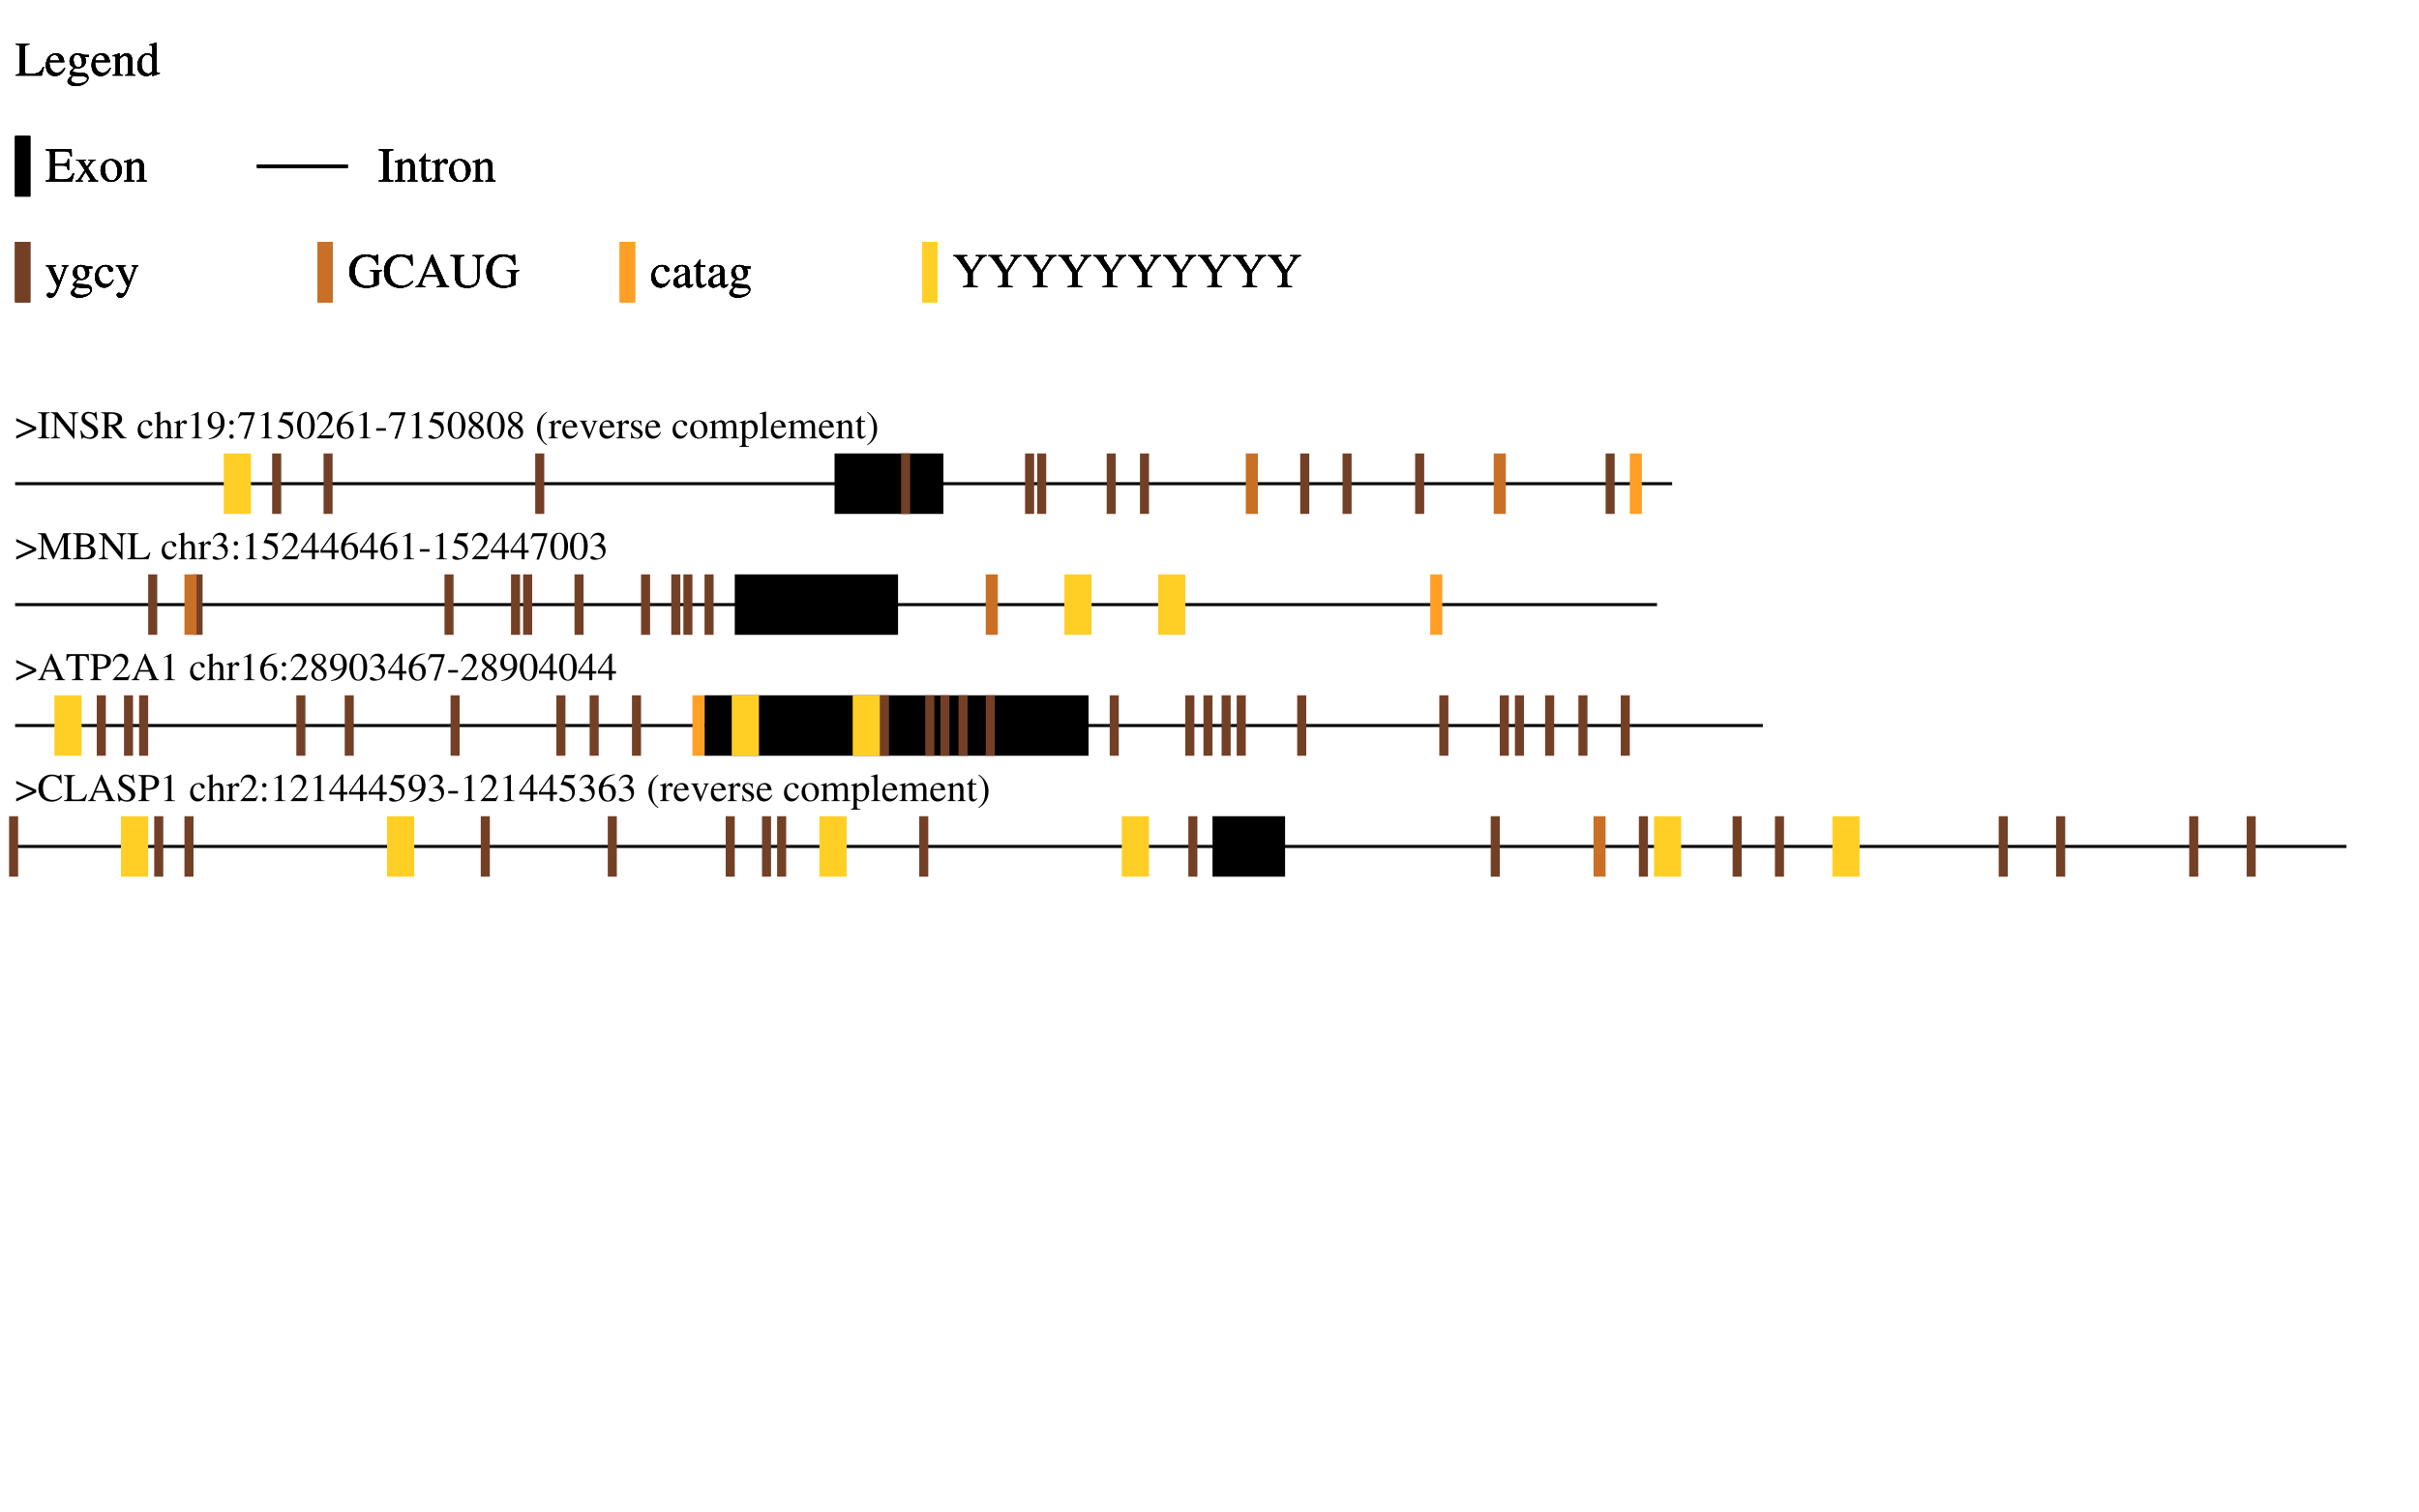 <?xml version="1.0" encoding="UTF-8"?>
<svg xmlns="http://www.w3.org/2000/svg" xmlns:xlink="http://www.w3.org/1999/xlink" width="800pt" height="500pt" viewBox="0 0 800 500" version="1.1">
<defs>
<g>
<symbol overflow="visible" id="glyph0-0">
<path style="stroke:none;" d=""/>
</symbol>
<symbol overflow="visible" id="glyph0-1">
<path style="stroke:none;" d="M 9.172 -2.781 C 8.891 -2.172 8.672 -1.812 8.438 -1.531 C 7.875 -0.906 6.984 -0.625 5.656 -0.625 L 4.594 -0.625 C 3.422 -0.625 3.219 -0.719 3.219 -1.281 L 3.219 -8.844 C 3.219 -9.984 3.438 -10.203 4.703 -10.281 L 4.703 -10.594 L 0.188 -10.594 L 0.188 -10.281 C 1.375 -10.188 1.578 -9.969 1.578 -8.844 L 1.578 -1.75 C 1.578 -0.625 1.359 -0.391 0.188 -0.297 L 0.188 0 L 8.797 0 L 9.562 -2.781 Z M 9.172 -2.781 "/>
</symbol>
<symbol overflow="visible" id="glyph0-2">
<path style="stroke:none;" d="M 6.531 -2.625 C 5.766 -1.406 5.078 -0.938 4.047 -0.938 C 3.141 -0.938 2.453 -1.406 1.984 -2.312 C 1.703 -2.922 1.578 -3.453 1.547 -4.438 L 6.484 -4.438 C 6.359 -5.469 6.188 -5.938 5.797 -6.453 C 5.312 -7.031 4.578 -7.359 3.75 -7.359 C 2.938 -7.359 2.188 -7.078 1.578 -6.531 C 0.828 -5.875 0.406 -4.734 0.406 -3.422 C 0.406 -1.219 1.547 0.156 3.391 0.156 C 4.906 0.156 6.109 -0.781 6.781 -2.516 Z M 1.578 -4.938 C 1.766 -6.188 2.297 -6.781 3.281 -6.781 C 4.25 -6.781 4.641 -6.344 4.844 -4.938 Z M 1.578 -4.938 "/>
</symbol>
<symbol overflow="visible" id="glyph0-3">
<path style="stroke:none;" d="M 7.516 -6.203 L 7.516 -6.828 L 6.281 -6.828 C 5.969 -6.828 5.734 -6.875 5.406 -6.984 L 5.062 -7.125 C 4.625 -7.281 4.188 -7.359 3.781 -7.359 C 2.281 -7.359 1.109 -6.203 1.109 -4.75 C 1.109 -3.75 1.531 -3.141 2.594 -2.609 C 2.281 -2.312 2 -2.047 1.906 -1.969 C 1.375 -1.5 1.172 -1.188 1.172 -0.859 C 1.172 -0.531 1.359 -0.344 2.016 -0.016 C 0.875 0.812 0.453 1.344 0.453 1.938 C 0.453 2.781 1.703 3.484 3.219 3.484 C 4.422 3.484 5.656 3.078 6.5 2.406 C 7.109 1.906 7.375 1.391 7.375 0.781 C 7.375 -0.203 6.625 -0.875 5.438 -0.922 L 3.375 -1.031 C 2.531 -1.062 2.125 -1.203 2.125 -1.453 C 2.125 -1.781 2.656 -2.344 3.094 -2.469 C 3.234 -2.453 3.344 -2.438 3.391 -2.438 C 3.703 -2.406 3.906 -2.391 4 -2.391 C 4.594 -2.391 5.234 -2.625 5.734 -3.062 C 6.25 -3.5 6.5 -4.062 6.5 -4.859 C 6.5 -5.328 6.422 -5.703 6.188 -6.203 Z M 2.359 0.031 C 2.875 0.141 4.156 0.234 4.938 0.234 C 6.406 0.234 6.922 0.453 6.922 1.031 C 6.922 1.953 5.719 2.578 3.906 2.578 C 2.5 2.578 1.562 2.109 1.562 1.406 C 1.562 1.047 1.688 0.828 2.359 0.031 Z M 2.438 -5.406 C 2.438 -6.359 2.875 -6.906 3.609 -6.906 C 4.109 -6.906 4.531 -6.641 4.781 -6.156 C 5.078 -5.594 5.266 -4.859 5.266 -4.234 C 5.266 -3.344 4.797 -2.781 4.062 -2.781 C 3.109 -2.781 2.438 -3.828 2.438 -5.359 Z M 2.438 -5.406 "/>
</symbol>
<symbol overflow="visible" id="glyph0-4">
<path style="stroke:none;" d="M 0.25 -6.375 C 0.359 -6.422 0.516 -6.438 0.688 -6.438 C 1.141 -6.438 1.281 -6.188 1.281 -5.406 L 1.281 -1.438 C 1.281 -0.531 1.109 -0.297 0.281 -0.234 L 0.281 0 L 3.688 0 L 3.688 -0.234 C 2.859 -0.297 2.625 -0.5 2.625 -1.078 L 2.625 -5.562 C 3.391 -6.281 3.75 -6.484 4.266 -6.484 C 5.062 -6.484 5.438 -5.984 5.438 -4.922 L 5.438 -1.578 C 5.438 -0.578 5.234 -0.297 4.438 -0.234 L 4.438 0 L 7.766 0 L 7.766 -0.234 C 6.969 -0.312 6.781 -0.516 6.781 -1.297 L 6.781 -4.953 C 6.781 -6.469 6.078 -7.359 4.891 -7.359 C 4.156 -7.359 3.656 -7.094 2.578 -6.062 L 2.578 -7.328 L 2.469 -7.359 C 1.688 -7.078 1.141 -6.891 0.25 -6.641 Z M 0.25 -6.375 "/>
</symbol>
<symbol overflow="visible" id="glyph0-5">
<path style="stroke:none;" d="M 5.5 0.156 L 7.859 -0.672 L 7.859 -0.922 C 7.562 -0.906 7.531 -0.906 7.484 -0.906 C 6.906 -0.906 6.781 -1.094 6.781 -1.828 L 6.781 -10.891 L 6.703 -10.922 C 5.938 -10.656 5.375 -10.5 4.359 -10.219 L 4.359 -9.969 C 4.484 -9.984 4.578 -9.984 4.703 -9.984 C 5.297 -9.984 5.438 -9.828 5.438 -9.172 L 5.438 -6.672 C 4.828 -7.188 4.406 -7.359 3.766 -7.359 C 1.922 -7.359 0.438 -5.547 0.438 -3.281 C 0.438 -1.234 1.625 0.156 3.391 0.156 C 4.281 0.156 4.891 -0.156 5.438 -0.906 L 5.438 0.109 Z M 5.438 -1.625 C 5.438 -1.516 5.328 -1.328 5.172 -1.156 C 4.875 -0.828 4.484 -0.672 4.016 -0.672 C 2.688 -0.672 1.812 -1.953 1.812 -3.922 C 1.812 -5.734 2.594 -6.906 3.812 -6.906 C 4.656 -6.906 5.438 -6.156 5.438 -5.312 Z M 5.438 -1.625 "/>
</symbol>
<symbol overflow="visible" id="glyph0-6">
<path style="stroke:none;" d="M 9.547 -2.703 L 9.109 -2.703 C 8.297 -0.969 7.609 -0.594 5.328 -0.594 L 4.891 -0.594 C 4.109 -0.594 3.438 -0.672 3.328 -0.781 C 3.25 -0.828 3.219 -1.016 3.219 -1.281 L 3.219 -5.234 L 5.688 -5.234 C 6.984 -5.234 7.234 -5.031 7.438 -3.703 L 7.812 -3.703 L 7.812 -7.406 L 7.438 -7.406 C 7.328 -6.75 7.266 -6.516 7.094 -6.281 C 6.875 -6.016 6.438 -5.891 5.688 -5.891 L 3.219 -5.891 L 3.219 -9.438 C 3.219 -9.891 3.312 -9.984 3.75 -9.984 L 5.906 -9.984 C 7.719 -9.984 8.062 -9.75 8.344 -8.297 L 8.734 -8.297 L 8.688 -10.594 L 0.188 -10.594 L 0.188 -10.281 C 1.375 -10.188 1.578 -9.969 1.578 -8.844 L 1.578 -1.75 C 1.578 -0.625 1.359 -0.391 0.188 -0.297 L 0.188 0 L 8.828 0 Z M 9.547 -2.703 "/>
</symbol>
<symbol overflow="visible" id="glyph0-7">
<path style="stroke:none;" d="M 4.453 0 L 7.656 0 L 7.656 -0.234 C 7.172 -0.234 6.844 -0.5 6.359 -1.203 L 4.297 -4.344 L 5.625 -6.25 C 5.938 -6.688 6.422 -6.938 6.922 -6.953 L 6.922 -7.203 L 4.406 -7.203 L 4.406 -6.953 C 4.875 -6.922 5.047 -6.828 5.047 -6.609 C 5.047 -6.422 4.844 -6.062 4.453 -5.562 C 4.375 -5.469 4.172 -5.188 3.969 -4.859 L 3.75 -5.188 C 3.297 -5.859 3.016 -6.406 3.016 -6.609 C 3.016 -6.828 3.219 -6.938 3.703 -6.953 L 3.703 -7.203 L 0.391 -7.203 L 0.391 -6.953 L 0.531 -6.953 C 1.016 -6.953 1.266 -6.75 1.766 -6 L 3.266 -3.703 L 1.438 -1.062 C 0.953 -0.406 0.797 -0.281 0.266 -0.234 L 0.266 0 L 2.594 0 L 2.594 -0.234 C 2.141 -0.234 1.953 -0.312 1.953 -0.531 C 1.953 -0.625 2.062 -0.859 2.266 -1.188 L 3.531 -3.156 L 4.984 -0.906 C 5.062 -0.812 5.094 -0.719 5.094 -0.625 C 5.094 -0.344 4.969 -0.266 4.453 -0.234 Z M 4.453 0 "/>
</symbol>
<symbol overflow="visible" id="glyph0-8">
<path style="stroke:none;" d="M 4 -7.359 C 1.922 -7.359 0.469 -5.828 0.469 -3.609 C 0.469 -1.453 1.953 0.156 3.969 0.156 C 5.984 0.156 7.516 -1.531 7.516 -3.75 C 7.516 -5.844 6.047 -7.359 4 -7.359 Z M 3.797 -6.906 C 5.141 -6.906 6.078 -5.375 6.078 -3.188 C 6.078 -1.375 5.359 -0.281 4.156 -0.281 C 3.531 -0.281 2.938 -0.672 2.609 -1.312 C 2.156 -2.141 1.906 -3.266 1.906 -4.406 C 1.906 -5.922 2.656 -6.906 3.797 -6.906 Z M 3.797 -6.906 "/>
</symbol>
<symbol overflow="visible" id="glyph0-9">
<path style="stroke:none;" d="M 1.844 -1.75 C 1.844 -0.547 1.625 -0.359 0.281 -0.297 L 0.281 0 L 5.047 0 L 5.047 -0.297 C 3.734 -0.359 3.469 -0.578 3.469 -1.75 L 3.469 -8.844 C 3.469 -10.016 3.703 -10.219 5.047 -10.281 L 5.047 -10.594 L 0.281 -10.594 L 0.281 -10.281 C 1.641 -10.203 1.844 -10.031 1.844 -8.844 Z M 1.844 -1.75 "/>
</symbol>
<symbol overflow="visible" id="glyph0-10">
<path style="stroke:none;" d="M 4.078 -7.203 L 2.469 -7.203 L 2.469 -9.062 C 2.469 -9.219 2.453 -9.266 2.359 -9.266 C 2.234 -9.125 2.141 -8.969 2.031 -8.812 C 1.422 -7.938 0.734 -7.172 0.484 -7.109 C 0.297 -6.984 0.203 -6.875 0.203 -6.797 C 0.203 -6.75 0.219 -6.719 0.266 -6.688 L 1.125 -6.688 L 1.125 -1.875 C 1.125 -0.531 1.594 0.156 2.547 0.156 C 3.328 0.156 3.938 -0.219 4.469 -1.062 L 4.25 -1.234 C 3.922 -0.828 3.641 -0.672 3.297 -0.672 C 2.703 -0.672 2.469 -1.109 2.469 -2.109 L 2.469 -6.688 L 4.078 -6.688 Z M 4.078 -7.203 "/>
</symbol>
<symbol overflow="visible" id="glyph0-11">
<path style="stroke:none;" d="M 0.109 -6.234 C 0.344 -6.281 0.484 -6.297 0.672 -6.297 C 1.078 -6.297 1.219 -6.047 1.219 -5.344 L 1.219 -1.344 C 1.219 -0.547 1.109 -0.438 0.078 -0.234 L 0.078 0 L 3.922 0 L 3.922 -0.234 C 2.828 -0.281 2.562 -0.531 2.562 -1.438 L 2.562 -5.047 C 2.562 -5.547 3.25 -6.359 3.688 -6.359 C 3.781 -6.359 3.922 -6.266 4.094 -6.109 C 4.359 -5.891 4.531 -5.797 4.734 -5.797 C 5.125 -5.797 5.359 -6.062 5.359 -6.516 C 5.359 -7.047 5.031 -7.359 4.484 -7.359 C 3.812 -7.359 3.344 -6.984 2.562 -5.859 L 2.562 -7.328 L 2.484 -7.359 C 1.625 -7.016 1.062 -6.797 0.109 -6.5 Z M 0.109 -6.234 "/>
</symbol>
<symbol overflow="visible" id="glyph0-12">
<path style="stroke:none;" d="M 7.594 -7.203 L 5.438 -7.203 L 5.438 -6.953 C 5.953 -6.953 6.203 -6.812 6.203 -6.562 C 6.203 -6.5 6.188 -6.406 6.141 -6.281 L 4.594 -1.875 L 2.75 -5.922 C 2.656 -6.141 2.594 -6.359 2.594 -6.531 C 2.594 -6.812 2.828 -6.922 3.516 -6.953 L 3.516 -7.203 L 0.219 -7.203 L 0.219 -6.969 C 0.641 -6.906 0.906 -6.734 1.047 -6.469 L 2.859 -2.531 L 2.906 -2.406 L 3.156 -1.922 C 3.594 -1.125 3.859 -0.547 3.859 -0.297 C 3.859 -0.062 3.484 0.938 3.219 1.422 C 2.984 1.844 2.641 2.141 2.422 2.141 C 2.312 2.141 2.172 2.109 2.016 2.031 C 1.719 1.922 1.438 1.859 1.172 1.859 C 0.797 1.859 0.484 2.172 0.484 2.562 C 0.484 3.094 0.984 3.484 1.656 3.484 C 2.734 3.484 3.5 2.594 4.375 0.281 L 6.828 -6.234 C 7.047 -6.75 7.219 -6.906 7.594 -6.953 Z M 7.594 -7.203 "/>
</symbol>
<symbol overflow="visible" id="glyph0-13">
<path style="stroke:none;" d="M 6.375 -2.5 C 5.594 -1.375 5.031 -0.984 4.109 -0.984 C 2.656 -0.984 1.625 -2.266 1.625 -4.109 C 1.625 -5.766 2.516 -6.891 3.812 -6.891 C 4.391 -6.891 4.594 -6.719 4.75 -6.125 L 4.844 -5.781 C 4.969 -5.328 5.266 -5.047 5.594 -5.047 C 6.016 -5.047 6.375 -5.344 6.375 -5.719 C 6.375 -6.609 5.25 -7.359 3.906 -7.359 C 3.125 -7.359 2.297 -7.047 1.641 -6.469 C 0.844 -5.766 0.406 -4.672 0.406 -3.406 C 0.406 -1.328 1.656 0.156 3.438 0.156 C 4.156 0.156 4.797 -0.094 5.375 -0.594 C 5.812 -0.969 6.109 -1.406 6.594 -2.359 Z M 6.375 -2.5 "/>
</symbol>
<symbol overflow="visible" id="glyph0-14">
<path style="stroke:none;" d="M 11.344 -5.656 L 7.266 -5.656 L 7.266 -5.375 C 7.953 -5.328 8.141 -5.281 8.344 -5.156 C 8.578 -5.016 8.672 -4.641 8.672 -3.953 L 8.672 -1.359 C 8.672 -0.844 7.703 -0.422 6.547 -0.422 C 3.938 -0.422 2.344 -2.234 2.344 -5.219 C 2.344 -6.719 2.781 -8.172 3.484 -8.953 C 4.188 -9.75 5.188 -10.172 6.266 -10.172 C 7.172 -10.172 7.953 -9.875 8.578 -9.297 C 9.062 -8.844 9.312 -8.422 9.719 -7.438 L 10.078 -7.438 L 9.953 -10.812 L 9.594 -10.812 C 9.5 -10.516 9.219 -10.281 8.875 -10.281 C 8.719 -10.281 8.469 -10.344 8.172 -10.453 C 7.453 -10.688 6.719 -10.812 6 -10.812 C 2.797 -10.812 0.516 -8.469 0.516 -5.203 C 0.516 -3.625 0.938 -2.438 1.844 -1.484 C 2.906 -0.391 4.453 0.219 6.203 0.219 C 7.578 0.219 9.578 -0.344 10.219 -0.891 L 10.219 -4.141 C 10.219 -5.094 10.422 -5.297 11.344 -5.375 Z M 11.344 -5.656 "/>
</symbol>
<symbol overflow="visible" id="glyph0-15">
<path style="stroke:none;" d="M 9.922 -7.203 L 9.781 -10.812 L 9.438 -10.812 C 9.344 -10.484 9.094 -10.281 8.766 -10.281 C 8.625 -10.281 8.391 -10.344 8.141 -10.438 C 7.359 -10.688 6.562 -10.812 5.812 -10.812 C 4.5 -10.812 3.172 -10.312 2.172 -9.438 C 1.062 -8.453 0.453 -6.953 0.453 -5.203 C 0.453 -3.719 0.922 -2.344 1.75 -1.422 C 2.703 -0.391 4.172 0.219 5.766 0.219 C 7.562 0.219 9.156 -0.516 10.125 -1.812 L 9.844 -2.094 C 8.656 -0.953 7.594 -0.484 6.266 -0.484 C 5.266 -0.484 4.375 -0.797 3.688 -1.406 C 2.797 -2.188 2.297 -3.625 2.297 -5.406 C 2.297 -8.297 3.797 -10.172 6.109 -10.172 C 7.031 -10.172 7.859 -9.844 8.5 -9.203 C 9.016 -8.688 9.25 -8.234 9.547 -7.203 Z M 9.922 -7.203 "/>
</symbol>
<symbol overflow="visible" id="glyph0-16">
<path style="stroke:none;" d="M 11.297 -0.297 C 10.578 -0.359 10.422 -0.516 9.859 -1.703 L 5.875 -10.781 L 5.547 -10.781 L 2.219 -2.922 C 1.203 -0.594 1.016 -0.344 0.234 -0.297 L 0.234 0 L 3.406 0 L 3.406 -0.297 C 2.641 -0.297 2.312 -0.516 2.312 -0.953 C 2.312 -1.156 2.375 -1.375 2.453 -1.578 L 3.188 -3.453 L 7.375 -3.453 L 8.031 -1.922 C 8.219 -1.484 8.344 -1.078 8.344 -0.844 C 8.344 -0.453 8.062 -0.312 7.219 -0.297 L 7.219 0 L 11.297 0 Z M 3.453 -4.109 L 5.297 -8.516 L 7.156 -4.109 Z M 3.453 -4.109 "/>
</symbol>
<symbol overflow="visible" id="glyph0-17">
<path style="stroke:none;" d="M 9.781 -8.234 C 9.781 -9.875 9.969 -10.125 11.281 -10.281 L 11.281 -10.594 L 7.562 -10.594 L 7.562 -10.281 C 8.812 -10.188 9.078 -9.844 9.078 -8.234 L 9.078 -3.922 C 9.078 -2.828 8.953 -2.219 8.703 -1.75 C 8.266 -0.969 7.25 -0.484 6.047 -0.484 C 4.906 -0.484 4.125 -0.859 3.703 -1.609 C 3.406 -2.125 3.297 -2.719 3.297 -3.734 L 3.297 -8.844 C 3.297 -10 3.469 -10.172 4.75 -10.281 L 4.75 -10.594 L 0.219 -10.594 L 0.219 -10.281 C 1.484 -10.188 1.656 -10.016 1.656 -8.844 L 1.656 -3.859 C 1.656 -1.094 2.953 0.219 5.688 0.219 C 7.422 0.219 8.625 -0.344 9.25 -1.422 C 9.625 -2.094 9.781 -2.828 9.781 -4.062 Z M 9.781 -8.234 "/>
</symbol>
<symbol overflow="visible" id="glyph0-18">
<path style="stroke:none;" d="M 7.078 -1.062 C 6.797 -0.828 6.609 -0.75 6.375 -0.75 C 6 -0.75 5.891 -0.969 5.891 -1.688 L 5.891 -4.797 C 5.891 -5.625 5.812 -6.094 5.562 -6.484 C 5.219 -7.062 4.531 -7.359 3.578 -7.359 C 2.078 -7.359 0.891 -6.578 0.891 -5.562 C 0.891 -5.203 1.219 -4.875 1.578 -4.875 C 1.969 -4.875 2.297 -5.203 2.297 -5.547 C 2.297 -5.609 2.281 -5.703 2.266 -5.812 C 2.234 -5.953 2.219 -6.078 2.219 -6.188 C 2.219 -6.625 2.734 -6.969 3.375 -6.969 C 4.156 -6.969 4.594 -6.516 4.594 -5.641 L 4.594 -4.672 C 2.125 -3.688 1.859 -3.547 1.172 -2.938 C 0.812 -2.625 0.594 -2.078 0.594 -1.547 C 0.594 -0.547 1.297 0.156 2.266 0.156 C 2.969 0.156 3.625 -0.172 4.609 -1.016 C 4.688 -0.172 4.969 0.156 5.625 0.156 C 6.172 0.156 6.516 -0.031 7.078 -0.641 Z M 4.594 -1.969 C 4.594 -1.469 4.516 -1.328 4.172 -1.141 C 3.797 -0.906 3.344 -0.766 3.016 -0.766 C 2.453 -0.766 2 -1.312 2 -2 L 2 -2.062 C 2 -3.016 2.656 -3.578 4.594 -4.281 Z M 4.594 -1.969 "/>
</symbol>
<symbol overflow="visible" id="glyph0-19">
<path style="stroke:none;" d="M 11.25 -10.594 L 7.75 -10.594 L 7.75 -10.281 C 8.578 -10.266 8.844 -10.141 8.844 -9.766 C 8.844 -9.594 8.766 -9.406 8.625 -9.172 L 6.344 -5.547 L 3.969 -9.109 C 3.797 -9.359 3.703 -9.625 3.703 -9.812 C 3.703 -10.094 3.922 -10.234 4.438 -10.266 C 4.5 -10.266 4.656 -10.266 4.828 -10.281 L 4.828 -10.594 L 0.359 -10.594 L 0.359 -10.281 C 1.125 -10.25 1.344 -10.031 2.938 -7.781 L 5.047 -4.703 L 5.047 -1.922 C 5.047 -0.531 4.875 -0.375 3.422 -0.297 L 3.422 0 L 8.312 0 L 8.312 -0.297 C 6.891 -0.344 6.672 -0.531 6.672 -1.75 L 6.672 -4.844 L 9.047 -8.469 C 10.016 -9.875 10.438 -10.219 11.25 -10.281 Z M 11.25 -10.594 "/>
</symbol>
<symbol overflow="visible" id="glyph1-0">
<path style="stroke:none;" d=""/>
</symbol>
<symbol overflow="visible" id="glyph1-1">
<path style="stroke:none;" d="M 0.359 0.125 L 6.969 -2.859 L 6.969 -3.719 L 0.359 -6.703 L 0.359 -5.766 L 5.828 -3.281 L 0.359 -0.812 Z M 0.359 0.125 "/>
</symbol>
<symbol overflow="visible" id="glyph1-2">
<path style="stroke:none;" d="M 1.5 -1.422 C 1.5 -0.438 1.328 -0.281 0.234 -0.25 L 0.234 0 L 4.094 0 L 4.094 -0.25 C 3.031 -0.281 2.828 -0.469 2.828 -1.422 L 2.828 -7.188 C 2.828 -8.141 3 -8.312 4.094 -8.359 L 4.094 -8.609 L 0.234 -8.609 L 0.234 -8.359 C 1.344 -8.297 1.5 -8.156 1.5 -7.188 Z M 1.5 -1.422 "/>
</symbol>
<symbol overflow="visible" id="glyph1-3">
<path style="stroke:none;" d="M 7.953 0.141 L 7.953 -6.688 C 7.953 -7.469 8.094 -7.953 8.328 -8.125 C 8.516 -8.25 8.703 -8.312 9.188 -8.359 L 9.188 -8.609 L 6.141 -8.609 L 6.141 -8.359 C 6.625 -8.312 6.812 -8.266 7 -8.156 C 7.266 -7.969 7.391 -7.5 7.391 -6.688 L 7.391 -2.312 L 2.375 -8.609 L 0.156 -8.609 L 0.156 -8.359 C 0.719 -8.359 0.891 -8.25 1.422 -7.641 L 1.422 -1.906 C 1.422 -0.578 1.234 -0.328 0.156 -0.25 L 0.156 0 L 3.219 0 L 3.219 -0.25 C 2.203 -0.297 1.984 -0.594 1.984 -1.906 L 1.984 -7 L 7.734 0.141 Z M 7.953 0.141 "/>
</symbol>
<symbol overflow="visible" id="glyph1-4">
<path style="stroke:none;" d="M 5.812 -8.781 L 5.531 -8.781 C 5.484 -8.484 5.344 -8.344 5.125 -8.344 C 4.984 -8.344 4.766 -8.391 4.547 -8.5 C 4.062 -8.688 3.594 -8.781 3.172 -8.781 C 2.609 -8.781 2.047 -8.562 1.609 -8.188 C 1.156 -7.781 0.922 -7.234 0.922 -6.562 C 0.922 -5.531 1.5 -4.797 2.953 -4.031 C 3.891 -3.531 4.562 -3 4.891 -2.516 C 5 -2.344 5.062 -2.062 5.062 -1.75 C 5.062 -0.891 4.422 -0.281 3.469 -0.281 C 2.312 -0.281 1.5 -1 0.844 -2.594 L 0.547 -2.594 L 0.938 0.172 L 1.219 0.172 C 1.234 -0.078 1.391 -0.266 1.594 -0.266 C 1.734 -0.266 1.953 -0.203 2.203 -0.109 C 2.688 0.078 3.219 0.188 3.734 0.188 C 5.219 0.188 6.391 -0.844 6.391 -2.188 C 6.391 -3.25 5.672 -4.094 3.953 -5.016 C 2.594 -5.766 2.047 -6.344 2.047 -7.047 C 2.047 -7.766 2.594 -8.25 3.391 -8.25 C 3.984 -8.25 4.531 -8.016 4.984 -7.547 C 5.375 -7.125 5.562 -6.781 5.766 -6.016 L 6.094 -6.016 Z M 5.812 -8.781 "/>
</symbol>
<symbol overflow="visible" id="glyph1-5">
<path style="stroke:none;" d="M 8.562 -0.25 C 8.078 -0.281 7.812 -0.422 7.438 -0.859 L 4.766 -4.141 C 5.625 -4.312 6.016 -4.469 6.453 -4.828 C 6.859 -5.156 7.109 -5.703 7.109 -6.312 C 7.109 -6.875 6.938 -7.359 6.609 -7.734 C 6.109 -8.266 5.031 -8.609 3.812 -8.609 L 0.219 -8.609 L 0.219 -8.359 C 1.203 -8.25 1.328 -8.109 1.328 -7.188 L 1.328 -1.562 C 1.328 -0.484 1.203 -0.328 0.219 -0.25 L 0.219 0 L 3.828 0 L 3.828 -0.25 C 2.828 -0.312 2.656 -0.484 2.656 -1.422 L 2.656 -3.984 L 3.375 -4 L 6.469 0 L 8.562 0 Z M 2.656 -7.656 C 2.656 -8.016 2.797 -8.125 3.312 -8.125 C 4.938 -8.125 5.688 -7.562 5.688 -6.344 C 5.688 -5.688 5.422 -5.141 4.953 -4.906 C 4.359 -4.562 3.906 -4.484 2.656 -4.453 Z M 2.656 -7.656 "/>
</symbol>
<symbol overflow="visible" id="glyph1-6">
<path style="stroke:none;" d=""/>
</symbol>
<symbol overflow="visible" id="glyph1-7">
<path style="stroke:none;" d="M 5.172 -2.031 C 4.547 -1.125 4.078 -0.812 3.344 -0.812 C 2.156 -0.812 1.328 -1.844 1.328 -3.344 C 1.328 -4.688 2.047 -5.609 3.094 -5.609 C 3.562 -5.609 3.734 -5.453 3.859 -4.984 L 3.938 -4.688 C 4.047 -4.328 4.281 -4.094 4.547 -4.094 C 4.891 -4.094 5.172 -4.344 5.172 -4.641 C 5.172 -5.375 4.266 -5.984 3.172 -5.984 C 2.531 -5.984 1.875 -5.719 1.344 -5.25 C 0.688 -4.688 0.328 -3.797 0.328 -2.766 C 0.328 -1.078 1.359 0.125 2.797 0.125 C 3.375 0.125 3.906 -0.078 4.375 -0.484 C 4.719 -0.797 4.969 -1.141 5.359 -1.906 Z M 5.172 -2.031 "/>
</symbol>
<symbol overflow="visible" id="glyph1-8">
<path style="stroke:none;" d="M 2.047 -4.453 C 2.594 -5.062 2.984 -5.281 3.484 -5.281 C 4.141 -5.281 4.453 -4.812 4.453 -3.906 L 4.453 -1.328 C 4.453 -0.438 4.328 -0.266 3.578 -0.188 L 3.578 0 L 6.328 0 L 6.328 -0.188 C 5.625 -0.328 5.547 -0.422 5.547 -1.328 L 5.547 -3.906 C 5.547 -5.281 5 -5.984 3.953 -5.984 C 3.188 -5.984 2.641 -5.672 2.047 -4.891 L 2.047 -8.844 L 1.969 -8.875 C 1.531 -8.719 1.203 -8.625 0.484 -8.406 L 0.125 -8.312 L 0.125 -8.094 C 0.188 -8.109 0.219 -8.109 0.281 -8.109 C 0.844 -8.109 0.953 -8.016 0.953 -7.453 L 0.953 -1.328 C 0.953 -0.422 0.875 -0.297 0.109 -0.188 L 0.109 0 L 2.922 0 L 2.922 -0.188 C 2.172 -0.266 2.047 -0.422 2.047 -1.328 Z M 2.047 -4.453 "/>
</symbol>
<symbol overflow="visible" id="glyph1-9">
<path style="stroke:none;" d="M 0.094 -5.062 C 0.266 -5.109 0.391 -5.125 0.547 -5.125 C 0.875 -5.125 0.984 -4.906 0.984 -4.344 L 0.984 -1.094 C 0.984 -0.438 0.891 -0.344 0.062 -0.188 L 0.062 0 L 3.188 0 L 3.188 -0.188 C 2.297 -0.234 2.078 -0.422 2.078 -1.172 L 2.078 -4.094 C 2.078 -4.516 2.641 -5.156 2.984 -5.156 C 3.062 -5.156 3.188 -5.094 3.328 -4.969 C 3.531 -4.781 3.672 -4.703 3.844 -4.703 C 4.156 -4.703 4.359 -4.922 4.359 -5.297 C 4.359 -5.719 4.078 -5.984 3.641 -5.984 C 3.094 -5.984 2.719 -5.688 2.078 -4.766 L 2.078 -5.953 L 2.016 -5.984 C 1.328 -5.688 0.859 -5.531 0.094 -5.281 Z M 0.094 -5.062 "/>
</symbol>
<symbol overflow="visible" id="glyph1-10">
<path style="stroke:none;" d="M 3.781 -8.781 L 1.438 -7.609 L 1.438 -7.422 C 1.594 -7.484 1.734 -7.547 1.797 -7.562 C 2.031 -7.656 2.25 -7.703 2.375 -7.703 C 2.656 -7.703 2.766 -7.516 2.766 -7.094 L 2.766 -1.203 C 2.766 -0.781 2.672 -0.484 2.453 -0.359 C 2.266 -0.25 2.078 -0.203 1.531 -0.188 L 1.531 0 L 5.125 0 L 5.125 -0.188 C 4.094 -0.203 3.891 -0.344 3.891 -0.969 L 3.891 -8.766 Z M 3.781 -8.781 "/>
</symbol>
<symbol overflow="visible" id="glyph1-11">
<path style="stroke:none;" d="M 0.766 0.281 C 2.219 0.109 2.938 -0.125 3.828 -0.766 C 5.172 -1.75 5.969 -3.359 5.969 -5.125 C 5.969 -7.266 4.766 -8.781 3.094 -8.781 C 1.547 -8.781 0.391 -7.469 0.391 -5.719 C 0.391 -4.141 1.328 -3.078 2.734 -3.078 C 3.438 -3.078 3.984 -3.281 4.688 -3.828 C 4.141 -1.703 2.703 -0.312 0.734 0.031 Z M 4.703 -4.609 C 4.703 -4.359 4.656 -4.234 4.516 -4.125 C 4.141 -3.812 3.672 -3.641 3.203 -3.641 C 2.203 -3.641 1.594 -4.609 1.594 -6.156 C 1.594 -6.906 1.797 -7.688 2.062 -8.016 C 2.281 -8.281 2.609 -8.422 2.984 -8.422 C 4.125 -8.422 4.703 -7.312 4.703 -5.125 Z M 4.703 -4.609 "/>
</symbol>
<symbol overflow="visible" id="glyph1-12">
<path style="stroke:none;" d="M 1.766 -5.969 C 1.375 -5.969 1.047 -5.625 1.047 -5.219 C 1.047 -4.844 1.375 -4.531 1.75 -4.531 C 2.156 -4.531 2.5 -4.844 2.5 -5.219 C 2.5 -5.625 2.156 -5.969 1.766 -5.969 Z M 1.766 -1.297 C 1.375 -1.297 1.047 -0.969 1.047 -0.562 C 1.047 -0.188 1.375 0.141 1.75 0.141 C 2.156 0.141 2.5 -0.188 2.5 -0.562 C 2.5 -0.969 2.156 -1.297 1.766 -1.297 Z M 1.766 -1.297 "/>
</symbol>
<symbol overflow="visible" id="glyph1-13">
<path style="stroke:none;" d="M 5.844 -8.609 L 1.031 -8.609 L 0.266 -6.688 L 0.484 -6.594 C 1.047 -7.469 1.281 -7.641 1.984 -7.641 L 4.812 -7.641 L 2.234 0.109 L 3.078 0.109 L 5.844 -8.391 Z M 5.844 -8.609 "/>
</symbol>
<symbol overflow="visible" id="glyph1-14">
<path style="stroke:none;" d="M 2.359 -7.578 L 4.906 -7.578 C 5.109 -7.578 5.156 -7.609 5.203 -7.703 L 5.688 -8.859 L 5.578 -8.938 C 5.375 -8.672 5.25 -8.609 4.984 -8.609 L 2.266 -8.609 L 0.844 -5.531 C 0.828 -5.5 0.828 -5.484 0.828 -5.453 C 0.828 -5.391 0.891 -5.359 0.984 -5.359 C 1.406 -5.359 1.922 -5.266 2.453 -5.094 C 3.953 -4.609 4.641 -3.812 4.641 -2.516 C 4.641 -1.281 3.844 -0.297 2.828 -0.297 C 2.578 -0.297 2.359 -0.391 1.969 -0.672 C 1.547 -0.969 1.25 -1.109 0.969 -1.109 C 0.594 -1.109 0.422 -0.953 0.422 -0.625 C 0.422 -0.125 1.031 0.188 2 0.188 C 3.094 0.188 4.031 -0.172 4.688 -0.828 C 5.281 -1.422 5.547 -2.156 5.547 -3.141 C 5.547 -4.078 5.297 -4.688 4.656 -5.328 C 4.078 -5.906 3.344 -6.203 1.812 -6.469 Z M 2.359 -7.578 "/>
</symbol>
<symbol overflow="visible" id="glyph1-15">
<path style="stroke:none;" d="M 3.297 -8.781 C 2.594 -8.781 2.047 -8.562 1.562 -8.109 C 0.812 -7.391 0.312 -5.891 0.312 -4.375 C 0.312 -2.953 0.734 -1.438 1.359 -0.703 C 1.828 -0.125 2.5 0.188 3.25 0.188 C 3.906 0.188 4.469 -0.031 4.938 -0.5 C 5.688 -1.203 6.188 -2.719 6.188 -4.297 C 6.188 -6.953 5 -8.781 3.297 -8.781 Z M 3.266 -8.453 C 4.359 -8.453 4.938 -6.984 4.938 -4.266 C 4.938 -1.547 4.375 -0.156 3.25 -0.156 C 2.125 -0.156 1.562 -1.547 1.562 -4.25 C 1.562 -7 2.141 -8.453 3.266 -8.453 Z M 3.266 -8.453 "/>
</symbol>
<symbol overflow="visible" id="glyph1-16">
<path style="stroke:none;" d="M 6.172 -1.781 L 6 -1.844 C 5.531 -1.109 5.359 -0.984 4.766 -0.984 L 1.656 -0.984 L 3.844 -3.281 C 5 -4.484 5.516 -5.469 5.516 -6.484 C 5.516 -7.781 4.453 -8.781 3.109 -8.781 C 2.391 -8.781 1.719 -8.5 1.234 -7.984 C 0.812 -7.547 0.625 -7.125 0.406 -6.203 L 0.672 -6.141 C 1.203 -7.406 1.656 -7.828 2.562 -7.828 C 3.656 -7.828 4.391 -7.078 4.391 -6 C 4.391 -4.984 3.797 -3.766 2.703 -2.609 L 0.391 -0.156 L 0.391 0 L 5.453 0 Z M 6.172 -1.781 "/>
</symbol>
<symbol overflow="visible" id="glyph1-17">
<path style="stroke:none;" d="M 5.797 -8.891 C 4.312 -8.766 3.562 -8.516 2.609 -7.859 C 1.203 -6.844 0.438 -5.375 0.438 -3.625 C 0.438 -2.5 0.797 -1.359 1.359 -0.703 C 1.844 -0.125 2.547 0.188 3.359 0.188 C 4.969 0.188 6.078 -1.047 6.078 -2.844 C 6.078 -4.516 5.141 -5.562 3.641 -5.562 C 3.062 -5.562 2.797 -5.469 1.969 -4.984 C 2.328 -6.938 3.781 -8.344 5.828 -8.688 Z M 3.141 -4.969 C 4.266 -4.969 4.906 -4.031 4.906 -2.406 C 4.906 -0.969 4.406 -0.188 3.5 -0.188 C 2.359 -0.188 1.656 -1.406 1.656 -3.422 C 1.656 -4.078 1.75 -4.453 2.016 -4.641 C 2.281 -4.844 2.688 -4.969 3.141 -4.969 Z M 3.141 -4.969 "/>
</symbol>
<symbol overflow="visible" id="glyph1-18">
<path style="stroke:none;" d="M 0.5 -3.344 L 0.5 -2.516 L 3.703 -2.516 L 3.703 -3.344 Z M 0.5 -3.344 "/>
</symbol>
<symbol overflow="visible" id="glyph1-19">
<path style="stroke:none;" d="M 3.766 -4.828 C 5.062 -5.516 5.516 -6.062 5.516 -6.938 C 5.516 -8.016 4.578 -8.781 3.281 -8.781 C 1.859 -8.781 0.812 -7.922 0.812 -6.734 C 0.812 -5.891 1.047 -5.516 2.422 -4.312 C 1.016 -3.25 0.734 -2.844 0.734 -1.969 C 0.734 -0.703 1.75 0.188 3.219 0.188 C 4.781 0.188 5.781 -0.672 5.781 -2.016 C 5.781 -3.016 5.344 -3.656 3.766 -4.828 Z M 3.531 -3.484 C 4.484 -2.812 4.797 -2.344 4.797 -1.609 C 4.797 -0.766 4.219 -0.188 3.359 -0.188 C 2.375 -0.188 1.719 -0.938 1.719 -2.062 C 1.719 -2.906 2 -3.438 2.75 -4.062 Z M 3.391 -5.062 C 2.234 -5.812 1.766 -6.406 1.766 -7.141 C 1.766 -7.891 2.359 -8.422 3.172 -8.422 C 4.062 -8.422 4.609 -7.859 4.609 -6.953 C 4.609 -6.219 4.25 -5.625 3.516 -5.141 C 3.438 -5.094 3.438 -5.094 3.391 -5.062 Z M 3.391 -5.062 "/>
</symbol>
<symbol overflow="visible" id="glyph1-20">
<path style="stroke:none;" d="M 3.828 -8.781 C 2.875 -8.156 2.484 -7.828 2 -7.234 C 1.078 -6.094 0.625 -4.797 0.625 -3.281 C 0.625 -1.625 1.109 -0.344 2.25 0.969 C 2.781 1.594 3.125 1.891 3.797 2.297 L 3.953 2.094 C 2.906 1.281 2.547 0.812 2.203 -0.156 C 1.891 -1.031 1.734 -2.016 1.734 -3.312 C 1.734 -4.688 1.906 -5.75 2.266 -6.547 C 2.625 -7.359 3.016 -7.828 3.953 -8.578 Z M 3.828 -8.781 "/>
</symbol>
<symbol overflow="visible" id="glyph1-21">
<path style="stroke:none;" d="M 5.297 -2.125 C 4.688 -1.141 4.125 -0.766 3.281 -0.766 C 2.547 -0.766 1.984 -1.141 1.609 -1.891 C 1.375 -2.375 1.281 -2.812 1.266 -3.594 L 5.266 -3.594 C 5.156 -4.453 5.031 -4.828 4.703 -5.234 C 4.312 -5.703 3.719 -5.984 3.047 -5.984 C 2.391 -5.984 1.781 -5.75 1.281 -5.297 C 0.672 -4.766 0.328 -3.844 0.328 -2.781 C 0.328 -0.984 1.266 0.125 2.75 0.125 C 3.984 0.125 4.969 -0.641 5.516 -2.047 Z M 1.281 -4.016 C 1.438 -5.031 1.875 -5.516 2.672 -5.516 C 3.453 -5.516 3.766 -5.141 3.938 -4.016 Z M 1.281 -4.016 "/>
</symbol>
<symbol overflow="visible" id="glyph1-22">
<path style="stroke:none;" d="M 6.203 -5.844 L 4.391 -5.844 L 4.391 -5.656 C 4.812 -5.609 5 -5.484 5 -5.234 C 5 -5.109 4.984 -4.984 4.922 -4.844 L 3.641 -1.484 L 2.312 -4.812 C 2.234 -4.984 2.203 -5.172 2.203 -5.297 C 2.203 -5.531 2.344 -5.609 2.797 -5.656 L 2.797 -5.844 L 0.25 -5.844 L 0.25 -5.656 C 0.734 -5.625 0.828 -5.5 1.438 -4.156 L 2.984 -0.422 C 3.016 -0.344 3.062 -0.266 3.094 -0.156 C 3.172 0.078 3.25 0.188 3.328 0.188 C 3.406 0.188 3.5 0.016 3.688 -0.469 L 5.359 -4.641 C 5.734 -5.531 5.812 -5.609 6.203 -5.656 Z M 6.203 -5.844 "/>
</symbol>
<symbol overflow="visible" id="glyph1-23">
<path style="stroke:none;" d="M 4.094 -4.078 L 4.047 -5.844 L 3.906 -5.844 L 3.875 -5.828 C 3.75 -5.734 3.75 -5.719 3.688 -5.719 C 3.609 -5.719 3.484 -5.75 3.344 -5.812 C 3.062 -5.922 2.766 -5.969 2.438 -5.969 C 1.406 -5.969 0.656 -5.297 0.656 -4.375 C 0.656 -3.641 1.078 -3.125 2.188 -2.5 L 2.938 -2.062 C 3.391 -1.812 3.609 -1.5 3.609 -1.094 C 3.609 -0.516 3.203 -0.156 2.531 -0.156 C 2.094 -0.156 1.688 -0.328 1.438 -0.609 C 1.172 -0.938 1.047 -1.234 0.891 -1.969 L 0.672 -1.969 L 0.672 0.047 L 0.844 0.047 C 0.938 -0.078 0.984 -0.109 1.141 -0.109 C 1.266 -0.109 1.438 -0.078 1.734 0 C 2.109 0.078 2.453 0.125 2.688 0.125 C 3.688 0.125 4.531 -0.625 4.531 -1.531 C 4.531 -2.188 4.219 -2.609 3.438 -3.078 L 2.031 -3.906 C 1.656 -4.125 1.469 -4.453 1.469 -4.797 C 1.469 -5.312 1.875 -5.688 2.469 -5.688 C 3.219 -5.688 3.594 -5.234 3.906 -4.078 Z M 4.094 -4.078 "/>
</symbol>
<symbol overflow="visible" id="glyph1-24">
<path style="stroke:none;" d="M 3.25 -5.984 C 1.562 -5.984 0.375 -4.734 0.375 -2.938 C 0.375 -1.188 1.594 0.125 3.219 0.125 C 4.859 0.125 6.109 -1.25 6.109 -3.047 C 6.109 -4.75 4.906 -5.984 3.25 -5.984 Z M 3.078 -5.609 C 4.172 -5.609 4.938 -4.375 4.938 -2.594 C 4.938 -1.125 4.359 -0.234 3.375 -0.234 C 2.875 -0.234 2.391 -0.547 2.125 -1.062 C 1.75 -1.734 1.547 -2.656 1.547 -3.578 C 1.547 -4.812 2.156 -5.609 3.078 -5.609 Z M 3.078 -5.609 "/>
</symbol>
<symbol overflow="visible" id="glyph1-25">
<path style="stroke:none;" d="M 0.25 -5.172 C 0.422 -5.219 0.516 -5.219 0.656 -5.219 C 1 -5.219 1.125 -5.016 1.125 -4.391 L 1.125 -1.109 C 1.125 -0.406 0.938 -0.203 0.203 -0.188 L 0.203 0 L 3.094 0 L 3.094 -0.188 C 2.406 -0.219 2.203 -0.359 2.203 -0.875 L 2.203 -4.531 C 2.203 -4.562 2.312 -4.688 2.406 -4.781 C 2.734 -5.078 3.281 -5.297 3.75 -5.297 C 4.312 -5.297 4.609 -4.844 4.609 -3.938 L 4.609 -1.125 C 4.609 -0.391 4.453 -0.25 3.719 -0.188 L 3.719 0 L 6.625 0 L 6.625 -0.188 C 5.891 -0.203 5.688 -0.422 5.688 -1.234 L 5.688 -4.516 C 6.078 -5.062 6.516 -5.297 7.109 -5.297 C 7.859 -5.297 8.094 -4.953 8.094 -3.875 L 8.094 -1.125 C 8.094 -0.391 7.984 -0.281 7.234 -0.188 L 7.234 0 L 10.078 0 L 10.078 -0.188 L 9.734 -0.219 C 9.344 -0.25 9.172 -0.484 9.172 -0.984 L 9.172 -3.672 C 9.172 -5.203 8.672 -5.984 7.672 -5.984 C 6.922 -5.984 6.25 -5.641 5.547 -4.891 C 5.312 -5.625 4.875 -5.984 4.172 -5.984 C 3.594 -5.984 3.234 -5.797 2.156 -4.984 L 2.156 -5.953 L 2.062 -5.984 C 1.406 -5.734 0.969 -5.594 0.25 -5.391 Z M 0.25 -5.172 "/>
</symbol>
<symbol overflow="visible" id="glyph1-26">
<path style="stroke:none;" d="M 0.109 -5.109 C 0.234 -5.125 0.328 -5.125 0.438 -5.125 C 0.891 -5.125 0.969 -4.984 0.969 -4.375 L 0.969 1.703 C 0.969 2.375 0.828 2.516 0.062 2.594 L 0.062 2.828 L 3.219 2.828 L 3.219 2.594 C 2.234 2.578 2.062 2.438 2.062 1.609 L 2.062 -0.422 C 2.516 0 2.828 0.125 3.375 0.125 C 4.906 0.125 6.109 -1.328 6.109 -3.219 C 6.109 -4.828 5.203 -5.984 3.938 -5.984 C 3.219 -5.984 2.641 -5.656 2.062 -4.953 L 2.062 -5.953 L 1.984 -5.984 C 1.281 -5.703 0.828 -5.531 0.109 -5.312 Z M 2.062 -4.344 C 2.062 -4.734 2.797 -5.203 3.391 -5.203 C 4.359 -5.203 4.984 -4.219 4.984 -2.703 C 4.984 -1.266 4.359 -0.281 3.422 -0.281 C 2.812 -0.281 2.062 -0.75 2.062 -1.141 Z M 2.062 -4.344 "/>
</symbol>
<symbol overflow="visible" id="glyph1-27">
<path style="stroke:none;" d="M 0.25 -8.094 L 0.328 -8.094 C 0.469 -8.109 0.625 -8.125 0.734 -8.125 C 1.141 -8.125 1.281 -7.938 1.281 -7.328 L 1.281 -1.125 C 1.281 -0.422 1.094 -0.266 0.266 -0.188 L 0.266 0 L 3.344 0 L 3.344 -0.188 C 2.516 -0.25 2.359 -0.375 2.359 -1.094 L 2.359 -8.859 L 2.312 -8.875 C 1.641 -8.656 1.141 -8.531 0.25 -8.312 Z M 0.25 -8.094 "/>
</symbol>
<symbol overflow="visible" id="glyph1-28">
<path style="stroke:none;" d="M 0.203 -5.172 C 0.281 -5.219 0.422 -5.219 0.562 -5.219 C 0.922 -5.219 1.047 -5.031 1.047 -4.391 L 1.047 -1.172 C 1.047 -0.422 0.891 -0.25 0.234 -0.188 L 0.234 0 L 2.984 0 L 2.984 -0.188 C 2.328 -0.25 2.125 -0.406 2.125 -0.875 L 2.125 -4.531 C 2.75 -5.109 3.047 -5.266 3.469 -5.266 C 4.109 -5.266 4.422 -4.859 4.422 -4 L 4.422 -1.281 C 4.422 -0.469 4.25 -0.25 3.594 -0.188 L 3.594 0 L 6.312 0 L 6.312 -0.188 C 5.672 -0.266 5.516 -0.422 5.516 -1.047 L 5.516 -4.031 C 5.516 -5.25 4.938 -5.984 3.984 -5.984 C 3.375 -5.984 2.984 -5.766 2.094 -4.922 L 2.094 -5.953 L 2 -5.984 C 1.359 -5.75 0.922 -5.609 0.203 -5.391 Z M 0.203 -5.172 "/>
</symbol>
<symbol overflow="visible" id="glyph1-29">
<path style="stroke:none;" d="M 3.312 -5.844 L 2 -5.844 L 2 -7.359 C 2 -7.484 1.984 -7.531 1.906 -7.531 C 1.812 -7.406 1.734 -7.297 1.656 -7.156 C 1.156 -6.453 0.594 -5.828 0.391 -5.766 C 0.25 -5.688 0.172 -5.594 0.172 -5.531 C 0.172 -5.484 0.188 -5.453 0.219 -5.438 L 0.906 -5.438 L 0.906 -1.516 C 0.906 -0.422 1.297 0.125 2.062 0.125 C 2.703 0.125 3.203 -0.188 3.625 -0.859 L 3.453 -1 C 3.188 -0.672 2.969 -0.547 2.672 -0.547 C 2.203 -0.547 2 -0.891 2 -1.719 L 2 -5.438 L 3.312 -5.438 Z M 3.312 -5.844 "/>
</symbol>
<symbol overflow="visible" id="glyph1-30">
<path style="stroke:none;" d="M 0.5 2.297 C 1.453 1.672 1.844 1.344 2.328 0.734 C 3.25 -0.391 3.703 -1.688 3.703 -3.219 C 3.703 -4.875 3.219 -6.141 2.078 -7.469 C 1.547 -8.094 1.203 -8.375 0.531 -8.781 L 0.375 -8.578 C 1.422 -7.766 1.766 -7.312 2.125 -6.328 C 2.438 -5.453 2.594 -4.469 2.594 -3.172 C 2.594 -1.812 2.422 -0.734 2.062 0.047 C 1.703 0.875 1.312 1.344 0.375 2.094 Z M 0.5 2.297 "/>
</symbol>
<symbol overflow="visible" id="glyph1-31">
<path style="stroke:none;" d="M 8.766 -7.453 L 8.766 -1.562 C 8.766 -0.484 8.609 -0.312 7.578 -0.25 L 7.578 0 L 11.219 0 L 11.219 -0.25 C 10.266 -0.312 10.094 -0.5 10.094 -1.422 L 10.094 -7.188 C 10.094 -8.109 10.25 -8.281 11.219 -8.359 L 11.219 -8.609 L 8.625 -8.609 L 5.766 -2.047 L 2.75 -8.609 L 0.188 -8.609 L 0.188 -8.359 C 1.25 -8.297 1.422 -8.141 1.422 -7.188 L 1.422 -1.906 C 1.422 -0.578 1.234 -0.328 0.156 -0.25 L 0.156 0 L 3.219 0 L 3.219 -0.25 C 2.203 -0.297 1.984 -0.594 1.984 -1.906 L 1.984 -7.156 L 5.25 0 L 5.438 0 Z M 8.766 -7.453 "/>
</symbol>
<symbol overflow="visible" id="glyph1-32">
<path style="stroke:none;" d="M 0.219 -8.609 L 0.219 -8.359 C 1.312 -8.297 1.469 -8.156 1.469 -7.188 L 1.469 -1.422 C 1.469 -0.453 1.297 -0.281 0.219 -0.25 L 0.219 0 L 4.562 0 C 5.578 0 6.5 -0.266 6.984 -0.719 C 7.453 -1.125 7.703 -1.719 7.703 -2.344 C 7.703 -2.906 7.469 -3.438 7.078 -3.812 C 6.688 -4.156 6.328 -4.312 5.484 -4.531 C 6.156 -4.688 6.438 -4.828 6.75 -5.094 C 7.078 -5.375 7.266 -5.859 7.266 -6.391 C 7.266 -7.859 6.109 -8.609 3.859 -8.609 Z M 2.797 -4.234 C 4.062 -4.234 4.656 -4.172 5.125 -3.984 C 5.859 -3.672 6.219 -3.141 6.219 -2.328 C 6.219 -1.625 5.938 -1.125 5.422 -0.812 C 5 -0.578 4.469 -0.484 3.609 -0.484 C 2.984 -0.484 2.797 -0.594 2.797 -1.016 Z M 2.797 -4.766 L 2.797 -7.734 C 2.797 -8.016 2.891 -8.125 3.078 -8.125 L 3.656 -8.125 C 5.141 -8.125 5.938 -7.5 5.938 -6.344 C 5.938 -5.328 5.25 -4.766 4.031 -4.766 Z M 2.797 -4.766 "/>
</symbol>
<symbol overflow="visible" id="glyph1-33">
<path style="stroke:none;" d="M 7.453 -2.266 C 7.234 -1.766 7.047 -1.469 6.844 -1.25 C 6.391 -0.734 5.688 -0.5 4.609 -0.5 L 3.734 -0.5 C 2.781 -0.5 2.609 -0.578 2.609 -1.047 L 2.609 -7.188 C 2.609 -8.109 2.797 -8.297 3.828 -8.359 L 3.828 -8.609 L 0.156 -8.609 L 0.156 -8.359 C 1.125 -8.281 1.281 -8.094 1.281 -7.188 L 1.281 -1.422 C 1.281 -0.5 1.109 -0.312 0.156 -0.25 L 0.156 0 L 7.156 0 L 7.781 -2.266 Z M 7.453 -2.266 "/>
</symbol>
<symbol overflow="visible" id="glyph1-34">
<path style="stroke:none;" d="M 1.984 -4.297 C 2.75 -4.297 3.062 -4.266 3.359 -4.141 C 4.172 -3.859 4.688 -3.125 4.688 -2.219 C 4.688 -1.125 3.938 -0.281 2.984 -0.281 C 2.625 -0.281 2.359 -0.375 1.891 -0.688 C 1.5 -0.922 1.281 -1.016 1.047 -1.016 C 0.75 -1.016 0.562 -0.828 0.562 -0.562 C 0.562 -0.109 1.125 0.188 2.031 0.188 C 3.031 0.188 4.062 -0.156 4.672 -0.688 C 5.281 -1.219 5.609 -1.969 5.609 -2.844 C 5.609 -3.516 5.406 -4.125 5.031 -4.531 C 4.766 -4.812 4.531 -4.969 3.953 -5.219 C 4.844 -5.828 5.172 -6.312 5.172 -7 C 5.172 -8.062 4.344 -8.781 3.141 -8.781 C 2.5 -8.781 1.922 -8.562 1.453 -8.156 C 1.062 -7.797 0.875 -7.469 0.578 -6.688 L 0.781 -6.625 C 1.312 -7.578 1.891 -8.016 2.719 -8.016 C 3.562 -8.016 4.141 -7.438 4.141 -6.609 C 4.141 -6.156 3.953 -5.688 3.625 -5.359 C 3.234 -4.969 2.875 -4.766 1.984 -4.453 Z M 1.984 -4.297 "/>
</symbol>
<symbol overflow="visible" id="glyph1-35">
<path style="stroke:none;" d="M 6.141 -3 L 4.812 -3 L 4.812 -8.781 L 4.234 -8.781 L 0.156 -3 L 0.156 -2.172 L 3.812 -2.172 L 3.812 0 L 4.812 0 L 4.812 -2.172 L 6.141 -2.172 Z M 3.797 -3 L 0.672 -3 L 3.797 -7.469 Z M 3.797 -3 "/>
</symbol>
<symbol overflow="visible" id="glyph1-36">
<path style="stroke:none;" d="M 9.172 -0.25 C 8.594 -0.281 8.469 -0.422 8.016 -1.375 L 4.766 -8.766 L 4.516 -8.766 L 1.812 -2.375 C 0.969 -0.484 0.812 -0.266 0.188 -0.25 L 0.188 0 L 2.766 0 L 2.766 -0.25 C 2.141 -0.25 1.891 -0.422 1.891 -0.781 C 1.891 -0.938 1.922 -1.125 1.984 -1.281 L 2.594 -2.812 L 6 -2.812 L 6.531 -1.562 C 6.688 -1.203 6.766 -0.875 6.766 -0.688 C 6.766 -0.359 6.547 -0.266 5.859 -0.25 L 5.859 0 L 9.172 0 Z M 2.812 -3.344 L 4.297 -6.922 L 5.812 -3.344 Z M 2.812 -3.344 "/>
</symbol>
<symbol overflow="visible" id="glyph1-37">
<path style="stroke:none;" d="M 3.297 -8.062 L 3.297 -1.562 C 3.297 -0.453 3.156 -0.312 2.078 -0.25 L 2.078 0 L 5.875 0 L 5.875 -0.25 C 4.812 -0.297 4.625 -0.469 4.625 -1.422 L 4.625 -8.062 L 5.328 -8.062 C 6.812 -8.062 7.094 -7.828 7.391 -6.391 L 7.703 -6.391 L 7.625 -8.609 L 0.297 -8.609 L 0.219 -6.391 L 0.531 -6.391 C 0.844 -7.812 1.141 -8.062 2.594 -8.062 Z M 3.297 -8.062 "/>
</symbol>
<symbol overflow="visible" id="glyph1-38">
<path style="stroke:none;" d="M 2.625 -3.781 C 2.969 -3.75 3.188 -3.75 3.516 -3.75 C 4.531 -3.75 5.234 -3.875 5.797 -4.188 C 6.578 -4.609 7.047 -5.391 7.047 -6.25 C 7.047 -6.797 6.859 -7.297 6.516 -7.672 C 6 -8.234 4.859 -8.609 3.641 -8.609 L 0.203 -8.609 L 0.203 -8.359 C 1.172 -8.25 1.297 -8.125 1.297 -7.188 L 1.297 -1.562 C 1.297 -0.469 1.203 -0.344 0.203 -0.25 L 0.203 0 L 3.844 0 L 3.844 -0.25 C 2.828 -0.281 2.625 -0.469 2.625 -1.422 Z M 2.625 -7.688 C 2.625 -8.031 2.719 -8.125 3.062 -8.125 C 4.828 -8.125 5.625 -7.516 5.625 -6.172 C 5.625 -4.906 4.859 -4.266 3.359 -4.266 C 3.109 -4.266 2.922 -4.281 2.625 -4.297 Z M 2.625 -7.688 "/>
</symbol>
<symbol overflow="visible" id="glyph1-39">
<path style="stroke:none;" d="M 8.062 -5.844 L 7.938 -8.781 L 7.672 -8.781 C 7.594 -8.516 7.391 -8.359 7.125 -8.359 C 7 -8.359 6.812 -8.391 6.609 -8.469 C 5.984 -8.688 5.328 -8.781 4.719 -8.781 C 3.656 -8.781 2.578 -8.391 1.766 -7.672 C 0.859 -6.859 0.359 -5.656 0.359 -4.219 C 0.359 -3.016 0.75 -1.891 1.422 -1.156 C 2.203 -0.312 3.391 0.188 4.688 0.188 C 6.156 0.188 7.438 -0.422 8.234 -1.469 L 8 -1.703 C 7.031 -0.781 6.172 -0.391 5.094 -0.391 C 4.281 -0.391 3.547 -0.656 2.984 -1.141 C 2.281 -1.781 1.875 -2.953 1.875 -4.391 C 1.875 -6.75 3.078 -8.266 4.969 -8.266 C 5.703 -8.266 6.391 -8 6.906 -7.469 C 7.312 -7.062 7.516 -6.688 7.766 -5.844 Z M 8.062 -5.844 "/>
</symbol>
</g>
</defs>
<g id="surface1">
<path style="fill:none;stroke-width:1;stroke-linecap:butt;stroke-linejoin:miter;stroke:rgb(0%,0%,0%);stroke-opacity:1;stroke-miterlimit:10;" d="M 5 160 L 553 160 "/>
<path style="fill:none;stroke-width:1;stroke-linecap:butt;stroke-linejoin:miter;stroke:rgb(0%,0%,0%);stroke-opacity:1;stroke-miterlimit:10;" d="M 5 200 L 548 200 "/>
<path style="fill:none;stroke-width:1;stroke-linecap:butt;stroke-linejoin:miter;stroke:rgb(0%,0%,0%);stroke-opacity:1;stroke-miterlimit:10;" d="M 5 240 L 583 240 "/>
<path style="fill:none;stroke-width:1;stroke-linecap:butt;stroke-linejoin:miter;stroke:rgb(0%,0%,0%);stroke-opacity:1;stroke-miterlimit:10;" d="M 5 280 L 776 280 "/>
<g style="fill:rgb(0%,0%,0%);fill-opacity:1;">
  <use xlink:href="#glyph0-1" x="5" y="25"/>
  <use xlink:href="#glyph0-2" x="14.776" y="25"/>
  <use xlink:href="#glyph0-3" x="21.88" y="25"/>
  <use xlink:href="#glyph0-2" x="29.88" y="25"/>
  <use xlink:href="#glyph0-4" x="36.984" y="25"/>
  <use xlink:href="#glyph0-5" x="44.984" y="25"/>
</g>
<path style=" stroke:none;fill-rule:nonzero;fill:rgb(0%,0%,0%);fill-opacity:1;" d="M 5 45 L 10 45 L 10 65 L 5 65 Z M 5 45 "/>
<g style="fill:rgb(0%,0%,0%);fill-opacity:1;">
  <use xlink:href="#glyph0-6" x="15" y="60"/>
  <use xlink:href="#glyph0-7" x="24.776" y="60"/>
  <use xlink:href="#glyph0-8" x="32.776" y="60"/>
  <use xlink:href="#glyph0-4" x="40.776" y="60"/>
</g>
<path style="fill:none;stroke-width:1;stroke-linecap:butt;stroke-linejoin:miter;stroke:rgb(0%,0%,0%);stroke-opacity:1;stroke-miterlimit:10;" d="M 85 55 L 115 55 "/>
<g style="fill:rgb(0%,0%,0%);fill-opacity:1;">
  <use xlink:href="#glyph0-9" x="125" y="60"/>
  <use xlink:href="#glyph0-4" x="130.328" y="60"/>
  <use xlink:href="#glyph0-10" x="138.328" y="60"/>
  <use xlink:href="#glyph0-11" x="142.776" y="60"/>
  <use xlink:href="#glyph0-8" x="148.104" y="60"/>
  <use xlink:href="#glyph0-4" x="156.104" y="60"/>
</g>
<path style=" stroke:none;fill-rule:nonzero;fill:rgb(45%,25%,15%);fill-opacity:1;" d="M 5 80 L 10 80 L 10 100 L 5 100 Z M 5 80 "/>
<g style="fill:rgb(0%,0%,0%);fill-opacity:1;">
  <use xlink:href="#glyph0-12" x="15" y="95"/>
  <use xlink:href="#glyph0-3" x="23" y="95"/>
  <use xlink:href="#glyph0-13" x="31" y="95"/>
  <use xlink:href="#glyph0-12" x="38.104" y="95"/>
</g>
<path style=" stroke:none;fill-rule:nonzero;fill:rgb(78.75%,43.75%,15%);fill-opacity:1;" d="M 105 80 L 110 80 L 110 100 L 105 100 Z M 105 80 "/>
<g style="fill:rgb(0%,0%,0%);fill-opacity:1;">
  <use xlink:href="#glyph0-14" x="115" y="95"/>
  <use xlink:href="#glyph0-15" x="126.552" y="95"/>
  <use xlink:href="#glyph0-16" x="137.224" y="95"/>
  <use xlink:href="#glyph0-17" x="148.776" y="95"/>
  <use xlink:href="#glyph0-14" x="160.328" y="95"/>
</g>
<path style=" stroke:none;fill-rule:nonzero;fill:rgb(100%,62.5%,15%);fill-opacity:1;" d="M 205 80 L 210 80 L 210 100 L 205 100 Z M 205 80 "/>
<g style="fill:rgb(0%,0%,0%);fill-opacity:1;">
  <use xlink:href="#glyph0-13" x="215" y="95"/>
  <use xlink:href="#glyph0-18" x="222.104" y="95"/>
  <use xlink:href="#glyph0-10" x="229.208" y="95"/>
  <use xlink:href="#glyph0-18" x="233.656" y="95"/>
  <use xlink:href="#glyph0-3" x="240.76" y="95"/>
</g>
<path style=" stroke:none;fill-rule:nonzero;fill:rgb(100%,81.25%,15%);fill-opacity:1;" d="M 305 80 L 310 80 L 310 100 L 305 100 Z M 305 80 "/>
<g style="fill:rgb(0%,0%,0%);fill-opacity:1;">
  <use xlink:href="#glyph0-19" x="315" y="95"/>
  <use xlink:href="#glyph0-19" x="326.552" y="95"/>
  <use xlink:href="#glyph0-19" x="338.104" y="95"/>
  <use xlink:href="#glyph0-19" x="349.656" y="95"/>
  <use xlink:href="#glyph0-19" x="361.208" y="95"/>
  <use xlink:href="#glyph0-19" x="372.76" y="95"/>
  <use xlink:href="#glyph0-19" x="384.312" y="95"/>
  <use xlink:href="#glyph0-19" x="395.864" y="95"/>
  <use xlink:href="#glyph0-19" x="407.416" y="95"/>
  <use xlink:href="#glyph0-19" x="418.968" y="95"/>
</g>
<g style="fill:rgb(0%,0%,0%);fill-opacity:1;">
  <use xlink:href="#glyph1-1" x="5" y="145"/>
  <use xlink:href="#glyph1-2" x="12.332" y="145"/>
  <use xlink:href="#glyph1-3" x="16.661" y="145"/>
  <use xlink:href="#glyph1-4" x="26.047" y="145"/>
  <use xlink:href="#glyph1-5" x="33.275" y="145"/>
  <use xlink:href="#glyph1-6" x="41.946" y="145"/>
  <use xlink:href="#glyph1-7" x="45.196" y="145"/>
  <use xlink:href="#glyph1-8" x="50.968" y="145"/>
  <use xlink:href="#glyph1-9" x="57.468" y="145"/>
  <use xlink:href="#glyph1-10" x="61.797" y="145"/>
  <use xlink:href="#glyph1-11" x="68.297" y="145"/>
  <use xlink:href="#glyph1-12" x="74.797" y="145"/>
  <use xlink:href="#glyph1-13" x="78.411" y="145"/>
  <use xlink:href="#glyph1-10" x="84.911" y="145"/>
  <use xlink:href="#glyph1-14" x="91.411" y="145"/>
  <use xlink:href="#glyph1-15" x="97.911" y="145"/>
  <use xlink:href="#glyph1-16" x="104.411" y="145"/>
  <use xlink:href="#glyph1-17" x="110.911" y="145"/>
  <use xlink:href="#glyph1-10" x="117.411" y="145"/>
  <use xlink:href="#glyph1-18" x="123.911" y="145"/>
  <use xlink:href="#glyph1-13" x="128.24" y="145"/>
  <use xlink:href="#glyph1-10" x="134.74" y="145"/>
  <use xlink:href="#glyph1-14" x="141.24" y="145"/>
  <use xlink:href="#glyph1-15" x="147.74" y="145"/>
  <use xlink:href="#glyph1-19" x="154.24" y="145"/>
  <use xlink:href="#glyph1-15" x="160.74" y="145"/>
  <use xlink:href="#glyph1-19" x="167.24" y="145"/>
  <use xlink:href="#glyph1-6" x="173.74" y="145"/>
  <use xlink:href="#glyph1-20" x="176.99" y="145"/>
  <use xlink:href="#glyph1-9" x="181.319" y="145"/>
  <use xlink:href="#glyph1-21" x="185.648" y="145"/>
  <use xlink:href="#glyph1-22" x="191.42" y="145"/>
  <use xlink:href="#glyph1-21" x="197.92" y="145"/>
  <use xlink:href="#glyph1-9" x="203.692" y="145"/>
  <use xlink:href="#glyph1-23" x="208.021" y="145"/>
  <use xlink:href="#glyph1-21" x="213.078" y="145"/>
  <use xlink:href="#glyph1-6" x="218.85" y="145"/>
  <use xlink:href="#glyph1-7" x="222.1" y="145"/>
  <use xlink:href="#glyph1-24" x="227.872" y="145"/>
  <use xlink:href="#glyph1-25" x="234.372" y="145"/>
  <use xlink:href="#glyph1-26" x="244.486" y="145"/>
  <use xlink:href="#glyph1-27" x="250.986" y="145"/>
  <use xlink:href="#glyph1-21" x="254.6" y="145"/>
  <use xlink:href="#glyph1-25" x="260.372" y="145"/>
  <use xlink:href="#glyph1-21" x="270.486" y="145"/>
  <use xlink:href="#glyph1-28" x="276.258" y="145"/>
  <use xlink:href="#glyph1-29" x="282.758" y="145"/>
  <use xlink:href="#glyph1-30" x="286.372" y="145"/>
</g>
<path style=" stroke:none;fill-rule:nonzero;fill:rgb(0%,0%,0%);fill-opacity:1;" d="M 276 150 L 312 150 L 312 170 L 276 170 Z M 276 150 "/>
<g style="fill:rgb(0%,0%,0%);fill-opacity:1;">
  <use xlink:href="#glyph0-1" x="5" y="25"/>
  <use xlink:href="#glyph0-2" x="14.776" y="25"/>
  <use xlink:href="#glyph0-3" x="21.88" y="25"/>
  <use xlink:href="#glyph0-2" x="29.88" y="25"/>
  <use xlink:href="#glyph0-4" x="36.984" y="25"/>
  <use xlink:href="#glyph0-5" x="44.984" y="25"/>
</g>
<path style=" stroke:none;fill-rule:nonzero;fill:rgb(0%,0%,0%);fill-opacity:1;" d="M 5 45 L 10 45 L 10 65 L 5 65 Z M 5 45 "/>
<g style="fill:rgb(0%,0%,0%);fill-opacity:1;">
  <use xlink:href="#glyph0-6" x="15" y="60"/>
  <use xlink:href="#glyph0-7" x="24.776" y="60"/>
  <use xlink:href="#glyph0-8" x="32.776" y="60"/>
  <use xlink:href="#glyph0-4" x="40.776" y="60"/>
</g>
<path style="fill:none;stroke-width:1;stroke-linecap:butt;stroke-linejoin:miter;stroke:rgb(0%,0%,0%);stroke-opacity:1;stroke-miterlimit:10;" d="M 85 55 L 115 55 "/>
<g style="fill:rgb(0%,0%,0%);fill-opacity:1;">
  <use xlink:href="#glyph0-9" x="125" y="60"/>
  <use xlink:href="#glyph0-4" x="130.328" y="60"/>
  <use xlink:href="#glyph0-10" x="138.328" y="60"/>
  <use xlink:href="#glyph0-11" x="142.776" y="60"/>
  <use xlink:href="#glyph0-8" x="148.104" y="60"/>
  <use xlink:href="#glyph0-4" x="156.104" y="60"/>
</g>
<path style=" stroke:none;fill-rule:nonzero;fill:rgb(45%,25%,15%);fill-opacity:1;" d="M 5 80 L 10 80 L 10 100 L 5 100 Z M 5 80 "/>
<g style="fill:rgb(0%,0%,0%);fill-opacity:1;">
  <use xlink:href="#glyph0-12" x="15" y="95"/>
  <use xlink:href="#glyph0-3" x="23" y="95"/>
  <use xlink:href="#glyph0-13" x="31" y="95"/>
  <use xlink:href="#glyph0-12" x="38.104" y="95"/>
</g>
<path style=" stroke:none;fill-rule:nonzero;fill:rgb(78.75%,43.75%,15%);fill-opacity:1;" d="M 105 80 L 110 80 L 110 100 L 105 100 Z M 105 80 "/>
<g style="fill:rgb(0%,0%,0%);fill-opacity:1;">
  <use xlink:href="#glyph0-14" x="115" y="95"/>
  <use xlink:href="#glyph0-15" x="126.552" y="95"/>
  <use xlink:href="#glyph0-16" x="137.224" y="95"/>
  <use xlink:href="#glyph0-17" x="148.776" y="95"/>
  <use xlink:href="#glyph0-14" x="160.328" y="95"/>
</g>
<path style=" stroke:none;fill-rule:nonzero;fill:rgb(100%,62.5%,15%);fill-opacity:1;" d="M 205 80 L 210 80 L 210 100 L 205 100 Z M 205 80 "/>
<g style="fill:rgb(0%,0%,0%);fill-opacity:1;">
  <use xlink:href="#glyph0-13" x="215" y="95"/>
  <use xlink:href="#glyph0-18" x="222.104" y="95"/>
  <use xlink:href="#glyph0-10" x="229.208" y="95"/>
  <use xlink:href="#glyph0-18" x="233.656" y="95"/>
  <use xlink:href="#glyph0-3" x="240.76" y="95"/>
</g>
<path style=" stroke:none;fill-rule:nonzero;fill:rgb(100%,81.25%,15%);fill-opacity:1;" d="M 305 80 L 310 80 L 310 100 L 305 100 Z M 305 80 "/>
<g style="fill:rgb(0%,0%,0%);fill-opacity:1;">
  <use xlink:href="#glyph0-19" x="315" y="95"/>
  <use xlink:href="#glyph0-19" x="326.552" y="95"/>
  <use xlink:href="#glyph0-19" x="338.104" y="95"/>
  <use xlink:href="#glyph0-19" x="349.656" y="95"/>
  <use xlink:href="#glyph0-19" x="361.208" y="95"/>
  <use xlink:href="#glyph0-19" x="372.76" y="95"/>
  <use xlink:href="#glyph0-19" x="384.312" y="95"/>
  <use xlink:href="#glyph0-19" x="395.864" y="95"/>
  <use xlink:href="#glyph0-19" x="407.416" y="95"/>
  <use xlink:href="#glyph0-19" x="418.968" y="95"/>
</g>
<g style="fill:rgb(0%,0%,0%);fill-opacity:1;">
  <use xlink:href="#glyph1-1" x="5" y="185"/>
  <use xlink:href="#glyph1-31" x="12.332" y="185"/>
  <use xlink:href="#glyph1-32" x="23.889" y="185"/>
  <use xlink:href="#glyph1-3" x="32.56" y="185"/>
  <use xlink:href="#glyph1-33" x="41.946" y="185"/>
  <use xlink:href="#glyph1-6" x="49.889" y="185"/>
  <use xlink:href="#glyph1-7" x="53.139" y="185"/>
  <use xlink:href="#glyph1-8" x="58.911" y="185"/>
  <use xlink:href="#glyph1-9" x="65.411" y="185"/>
  <use xlink:href="#glyph1-34" x="69.74" y="185"/>
  <use xlink:href="#glyph1-12" x="76.24" y="185"/>
  <use xlink:href="#glyph1-10" x="79.854" y="185"/>
  <use xlink:href="#glyph1-14" x="86.354" y="185"/>
  <use xlink:href="#glyph1-16" x="92.854" y="185"/>
  <use xlink:href="#glyph1-35" x="99.354" y="185"/>
  <use xlink:href="#glyph1-35" x="105.854" y="185"/>
  <use xlink:href="#glyph1-17" x="112.354" y="185"/>
  <use xlink:href="#glyph1-35" x="118.854" y="185"/>
  <use xlink:href="#glyph1-17" x="125.354" y="185"/>
  <use xlink:href="#glyph1-10" x="131.854" y="185"/>
  <use xlink:href="#glyph1-18" x="138.354" y="185"/>
  <use xlink:href="#glyph1-10" x="142.683" y="185"/>
  <use xlink:href="#glyph1-14" x="149.183" y="185"/>
  <use xlink:href="#glyph1-16" x="155.683" y="185"/>
  <use xlink:href="#glyph1-35" x="162.183" y="185"/>
  <use xlink:href="#glyph1-35" x="168.683" y="185"/>
  <use xlink:href="#glyph1-13" x="175.183" y="185"/>
  <use xlink:href="#glyph1-15" x="181.683" y="185"/>
  <use xlink:href="#glyph1-15" x="188.183" y="185"/>
  <use xlink:href="#glyph1-34" x="194.683" y="185"/>
</g>
<path style=" stroke:none;fill-rule:nonzero;fill:rgb(0%,0%,0%);fill-opacity:1;" d="M 243 190 L 297 190 L 297 210 L 243 210 Z M 243 190 "/>
<g style="fill:rgb(0%,0%,0%);fill-opacity:1;">
  <use xlink:href="#glyph0-1" x="5" y="25"/>
  <use xlink:href="#glyph0-2" x="14.776" y="25"/>
  <use xlink:href="#glyph0-3" x="21.88" y="25"/>
  <use xlink:href="#glyph0-2" x="29.88" y="25"/>
  <use xlink:href="#glyph0-4" x="36.984" y="25"/>
  <use xlink:href="#glyph0-5" x="44.984" y="25"/>
</g>
<path style=" stroke:none;fill-rule:nonzero;fill:rgb(0%,0%,0%);fill-opacity:1;" d="M 5 45 L 10 45 L 10 65 L 5 65 Z M 5 45 "/>
<g style="fill:rgb(0%,0%,0%);fill-opacity:1;">
  <use xlink:href="#glyph0-6" x="15" y="60"/>
  <use xlink:href="#glyph0-7" x="24.776" y="60"/>
  <use xlink:href="#glyph0-8" x="32.776" y="60"/>
  <use xlink:href="#glyph0-4" x="40.776" y="60"/>
</g>
<path style="fill:none;stroke-width:1;stroke-linecap:butt;stroke-linejoin:miter;stroke:rgb(0%,0%,0%);stroke-opacity:1;stroke-miterlimit:10;" d="M 85 55 L 115 55 "/>
<g style="fill:rgb(0%,0%,0%);fill-opacity:1;">
  <use xlink:href="#glyph0-9" x="125" y="60"/>
  <use xlink:href="#glyph0-4" x="130.328" y="60"/>
  <use xlink:href="#glyph0-10" x="138.328" y="60"/>
  <use xlink:href="#glyph0-11" x="142.776" y="60"/>
  <use xlink:href="#glyph0-8" x="148.104" y="60"/>
  <use xlink:href="#glyph0-4" x="156.104" y="60"/>
</g>
<path style=" stroke:none;fill-rule:nonzero;fill:rgb(45%,25%,15%);fill-opacity:1;" d="M 5 80 L 10 80 L 10 100 L 5 100 Z M 5 80 "/>
<g style="fill:rgb(0%,0%,0%);fill-opacity:1;">
  <use xlink:href="#glyph0-12" x="15" y="95"/>
  <use xlink:href="#glyph0-3" x="23" y="95"/>
  <use xlink:href="#glyph0-13" x="31" y="95"/>
  <use xlink:href="#glyph0-12" x="38.104" y="95"/>
</g>
<path style=" stroke:none;fill-rule:nonzero;fill:rgb(78.75%,43.75%,15%);fill-opacity:1;" d="M 105 80 L 110 80 L 110 100 L 105 100 Z M 105 80 "/>
<g style="fill:rgb(0%,0%,0%);fill-opacity:1;">
  <use xlink:href="#glyph0-14" x="115" y="95"/>
  <use xlink:href="#glyph0-15" x="126.552" y="95"/>
  <use xlink:href="#glyph0-16" x="137.224" y="95"/>
  <use xlink:href="#glyph0-17" x="148.776" y="95"/>
  <use xlink:href="#glyph0-14" x="160.328" y="95"/>
</g>
<path style=" stroke:none;fill-rule:nonzero;fill:rgb(100%,62.5%,15%);fill-opacity:1;" d="M 205 80 L 210 80 L 210 100 L 205 100 Z M 205 80 "/>
<g style="fill:rgb(0%,0%,0%);fill-opacity:1;">
  <use xlink:href="#glyph0-13" x="215" y="95"/>
  <use xlink:href="#glyph0-18" x="222.104" y="95"/>
  <use xlink:href="#glyph0-10" x="229.208" y="95"/>
  <use xlink:href="#glyph0-18" x="233.656" y="95"/>
  <use xlink:href="#glyph0-3" x="240.76" y="95"/>
</g>
<path style=" stroke:none;fill-rule:nonzero;fill:rgb(100%,81.25%,15%);fill-opacity:1;" d="M 305 80 L 310 80 L 310 100 L 305 100 Z M 305 80 "/>
<g style="fill:rgb(0%,0%,0%);fill-opacity:1;">
  <use xlink:href="#glyph0-19" x="315" y="95"/>
  <use xlink:href="#glyph0-19" x="326.552" y="95"/>
  <use xlink:href="#glyph0-19" x="338.104" y="95"/>
  <use xlink:href="#glyph0-19" x="349.656" y="95"/>
  <use xlink:href="#glyph0-19" x="361.208" y="95"/>
  <use xlink:href="#glyph0-19" x="372.76" y="95"/>
  <use xlink:href="#glyph0-19" x="384.312" y="95"/>
  <use xlink:href="#glyph0-19" x="395.864" y="95"/>
  <use xlink:href="#glyph0-19" x="407.416" y="95"/>
  <use xlink:href="#glyph0-19" x="418.968" y="95"/>
</g>
<g style="fill:rgb(0%,0%,0%);fill-opacity:1;">
  <use xlink:href="#glyph1-1" x="5" y="225"/>
  <use xlink:href="#glyph1-36" x="12.332" y="225"/>
  <use xlink:href="#glyph1-37" x="21.718" y="225"/>
  <use xlink:href="#glyph1-38" x="29.661" y="225"/>
  <use xlink:href="#glyph1-16" x="36.889" y="225"/>
  <use xlink:href="#glyph1-36" x="43.389" y="225"/>
  <use xlink:href="#glyph1-10" x="52.775" y="225"/>
  <use xlink:href="#glyph1-6" x="59.275" y="225"/>
  <use xlink:href="#glyph1-7" x="62.525" y="225"/>
  <use xlink:href="#glyph1-8" x="68.297" y="225"/>
  <use xlink:href="#glyph1-9" x="74.797" y="225"/>
  <use xlink:href="#glyph1-10" x="79.126" y="225"/>
  <use xlink:href="#glyph1-17" x="85.626" y="225"/>
  <use xlink:href="#glyph1-12" x="92.126" y="225"/>
  <use xlink:href="#glyph1-16" x="95.74" y="225"/>
  <use xlink:href="#glyph1-19" x="102.24" y="225"/>
  <use xlink:href="#glyph1-11" x="108.74" y="225"/>
  <use xlink:href="#glyph1-15" x="115.24" y="225"/>
  <use xlink:href="#glyph1-34" x="121.74" y="225"/>
  <use xlink:href="#glyph1-35" x="128.24" y="225"/>
  <use xlink:href="#glyph1-17" x="134.74" y="225"/>
  <use xlink:href="#glyph1-13" x="141.24" y="225"/>
  <use xlink:href="#glyph1-18" x="147.74" y="225"/>
  <use xlink:href="#glyph1-16" x="152.069" y="225"/>
  <use xlink:href="#glyph1-19" x="158.569" y="225"/>
  <use xlink:href="#glyph1-11" x="165.069" y="225"/>
  <use xlink:href="#glyph1-15" x="171.569" y="225"/>
  <use xlink:href="#glyph1-35" x="178.069" y="225"/>
  <use xlink:href="#glyph1-15" x="184.569" y="225"/>
  <use xlink:href="#glyph1-35" x="191.069" y="225"/>
  <use xlink:href="#glyph1-35" x="197.569" y="225"/>
</g>
<path style=" stroke:none;fill-rule:nonzero;fill:rgb(0%,0%,0%);fill-opacity:1;" d="M 233 230 L 360 230 L 360 250 L 233 250 Z M 233 230 "/>
<g style="fill:rgb(0%,0%,0%);fill-opacity:1;">
  <use xlink:href="#glyph0-1" x="5" y="25"/>
  <use xlink:href="#glyph0-2" x="14.776" y="25"/>
  <use xlink:href="#glyph0-3" x="21.88" y="25"/>
  <use xlink:href="#glyph0-2" x="29.88" y="25"/>
  <use xlink:href="#glyph0-4" x="36.984" y="25"/>
  <use xlink:href="#glyph0-5" x="44.984" y="25"/>
</g>
<path style=" stroke:none;fill-rule:nonzero;fill:rgb(0%,0%,0%);fill-opacity:1;" d="M 5 45 L 10 45 L 10 65 L 5 65 Z M 5 45 "/>
<g style="fill:rgb(0%,0%,0%);fill-opacity:1;">
  <use xlink:href="#glyph0-6" x="15" y="60"/>
  <use xlink:href="#glyph0-7" x="24.776" y="60"/>
  <use xlink:href="#glyph0-8" x="32.776" y="60"/>
  <use xlink:href="#glyph0-4" x="40.776" y="60"/>
</g>
<path style="fill:none;stroke-width:1;stroke-linecap:butt;stroke-linejoin:miter;stroke:rgb(0%,0%,0%);stroke-opacity:1;stroke-miterlimit:10;" d="M 85 55 L 115 55 "/>
<g style="fill:rgb(0%,0%,0%);fill-opacity:1;">
  <use xlink:href="#glyph0-9" x="125" y="60"/>
  <use xlink:href="#glyph0-4" x="130.328" y="60"/>
  <use xlink:href="#glyph0-10" x="138.328" y="60"/>
  <use xlink:href="#glyph0-11" x="142.776" y="60"/>
  <use xlink:href="#glyph0-8" x="148.104" y="60"/>
  <use xlink:href="#glyph0-4" x="156.104" y="60"/>
</g>
<path style=" stroke:none;fill-rule:nonzero;fill:rgb(45%,25%,15%);fill-opacity:1;" d="M 5 80 L 10 80 L 10 100 L 5 100 Z M 5 80 "/>
<g style="fill:rgb(0%,0%,0%);fill-opacity:1;">
  <use xlink:href="#glyph0-12" x="15" y="95"/>
  <use xlink:href="#glyph0-3" x="23" y="95"/>
  <use xlink:href="#glyph0-13" x="31" y="95"/>
  <use xlink:href="#glyph0-12" x="38.104" y="95"/>
</g>
<path style=" stroke:none;fill-rule:nonzero;fill:rgb(78.75%,43.75%,15%);fill-opacity:1;" d="M 105 80 L 110 80 L 110 100 L 105 100 Z M 105 80 "/>
<g style="fill:rgb(0%,0%,0%);fill-opacity:1;">
  <use xlink:href="#glyph0-14" x="115" y="95"/>
  <use xlink:href="#glyph0-15" x="126.552" y="95"/>
  <use xlink:href="#glyph0-16" x="137.224" y="95"/>
  <use xlink:href="#glyph0-17" x="148.776" y="95"/>
  <use xlink:href="#glyph0-14" x="160.328" y="95"/>
</g>
<path style=" stroke:none;fill-rule:nonzero;fill:rgb(100%,62.5%,15%);fill-opacity:1;" d="M 205 80 L 210 80 L 210 100 L 205 100 Z M 205 80 "/>
<g style="fill:rgb(0%,0%,0%);fill-opacity:1;">
  <use xlink:href="#glyph0-13" x="215" y="95"/>
  <use xlink:href="#glyph0-18" x="222.104" y="95"/>
  <use xlink:href="#glyph0-10" x="229.208" y="95"/>
  <use xlink:href="#glyph0-18" x="233.656" y="95"/>
  <use xlink:href="#glyph0-3" x="240.76" y="95"/>
</g>
<path style=" stroke:none;fill-rule:nonzero;fill:rgb(100%,81.25%,15%);fill-opacity:1;" d="M 305 80 L 310 80 L 310 100 L 305 100 Z M 305 80 "/>
<g style="fill:rgb(0%,0%,0%);fill-opacity:1;">
  <use xlink:href="#glyph0-19" x="315" y="95"/>
  <use xlink:href="#glyph0-19" x="326.552" y="95"/>
  <use xlink:href="#glyph0-19" x="338.104" y="95"/>
  <use xlink:href="#glyph0-19" x="349.656" y="95"/>
  <use xlink:href="#glyph0-19" x="361.208" y="95"/>
  <use xlink:href="#glyph0-19" x="372.76" y="95"/>
  <use xlink:href="#glyph0-19" x="384.312" y="95"/>
  <use xlink:href="#glyph0-19" x="395.864" y="95"/>
  <use xlink:href="#glyph0-19" x="407.416" y="95"/>
  <use xlink:href="#glyph0-19" x="418.968" y="95"/>
</g>
<g style="fill:rgb(0%,0%,0%);fill-opacity:1;">
  <use xlink:href="#glyph1-1" x="5" y="265"/>
  <use xlink:href="#glyph1-39" x="12.332" y="265"/>
  <use xlink:href="#glyph1-33" x="21.003" y="265"/>
  <use xlink:href="#glyph1-36" x="28.946" y="265"/>
  <use xlink:href="#glyph1-4" x="38.332" y="265"/>
  <use xlink:href="#glyph1-38" x="45.56" y="265"/>
  <use xlink:href="#glyph1-10" x="52.788" y="265"/>
  <use xlink:href="#glyph1-6" x="59.288" y="265"/>
  <use xlink:href="#glyph1-7" x="62.538" y="265"/>
  <use xlink:href="#glyph1-8" x="68.31" y="265"/>
  <use xlink:href="#glyph1-9" x="74.81" y="265"/>
  <use xlink:href="#glyph1-16" x="79.139" y="265"/>
  <use xlink:href="#glyph1-12" x="85.639" y="265"/>
  <use xlink:href="#glyph1-10" x="89.253" y="265"/>
  <use xlink:href="#glyph1-16" x="95.753" y="265"/>
  <use xlink:href="#glyph1-10" x="102.253" y="265"/>
  <use xlink:href="#glyph1-35" x="108.753" y="265"/>
  <use xlink:href="#glyph1-35" x="115.253" y="265"/>
  <use xlink:href="#glyph1-35" x="121.753" y="265"/>
  <use xlink:href="#glyph1-14" x="128.253" y="265"/>
  <use xlink:href="#glyph1-11" x="134.753" y="265"/>
  <use xlink:href="#glyph1-34" x="141.253" y="265"/>
  <use xlink:href="#glyph1-18" x="147.753" y="265"/>
  <use xlink:href="#glyph1-10" x="152.082" y="265"/>
  <use xlink:href="#glyph1-16" x="158.582" y="265"/>
  <use xlink:href="#glyph1-10" x="165.082" y="265"/>
  <use xlink:href="#glyph1-35" x="171.582" y="265"/>
  <use xlink:href="#glyph1-35" x="178.082" y="265"/>
  <use xlink:href="#glyph1-14" x="184.582" y="265"/>
  <use xlink:href="#glyph1-34" x="191.082" y="265"/>
  <use xlink:href="#glyph1-17" x="197.582" y="265"/>
  <use xlink:href="#glyph1-34" x="204.082" y="265"/>
  <use xlink:href="#glyph1-6" x="210.582" y="265"/>
  <use xlink:href="#glyph1-20" x="213.832" y="265"/>
  <use xlink:href="#glyph1-9" x="218.161" y="265"/>
  <use xlink:href="#glyph1-21" x="222.49" y="265"/>
  <use xlink:href="#glyph1-22" x="228.262" y="265"/>
  <use xlink:href="#glyph1-21" x="234.762" y="265"/>
  <use xlink:href="#glyph1-9" x="240.534" y="265"/>
  <use xlink:href="#glyph1-23" x="244.863" y="265"/>
  <use xlink:href="#glyph1-21" x="249.92" y="265"/>
  <use xlink:href="#glyph1-6" x="255.692" y="265"/>
  <use xlink:href="#glyph1-7" x="258.942" y="265"/>
  <use xlink:href="#glyph1-24" x="264.714" y="265"/>
  <use xlink:href="#glyph1-25" x="271.214" y="265"/>
  <use xlink:href="#glyph1-26" x="281.328" y="265"/>
  <use xlink:href="#glyph1-27" x="287.828" y="265"/>
  <use xlink:href="#glyph1-21" x="291.442" y="265"/>
  <use xlink:href="#glyph1-25" x="297.214" y="265"/>
  <use xlink:href="#glyph1-21" x="307.328" y="265"/>
  <use xlink:href="#glyph1-28" x="313.1" y="265"/>
  <use xlink:href="#glyph1-29" x="319.6" y="265"/>
  <use xlink:href="#glyph1-30" x="323.214" y="265"/>
</g>
<path style=" stroke:none;fill-rule:nonzero;fill:rgb(0%,0%,0%);fill-opacity:1;" d="M 401 270 L 425 270 L 425 290 L 401 290 Z M 401 270 "/>
<path style=" stroke:none;fill-rule:nonzero;fill:rgb(45%,25%,15%);fill-opacity:1;" d="M 90 150 L 93 150 L 93 170 L 90 170 Z M 90 150 "/>
<path style=" stroke:none;fill-rule:nonzero;fill:rgb(45%,25%,15%);fill-opacity:1;" d="M 107 150 L 110 150 L 110 170 L 107 170 Z M 107 150 "/>
<path style=" stroke:none;fill-rule:nonzero;fill:rgb(45%,25%,15%);fill-opacity:1;" d="M 177 150 L 180 150 L 180 170 L 177 170 Z M 177 150 "/>
<path style=" stroke:none;fill-rule:nonzero;fill:rgb(45%,25%,15%);fill-opacity:1;" d="M 298 150 L 301 150 L 301 170 L 298 170 Z M 298 150 "/>
<path style=" stroke:none;fill-rule:nonzero;fill:rgb(45%,25%,15%);fill-opacity:1;" d="M 339 150 L 342 150 L 342 170 L 339 170 Z M 339 150 "/>
<path style=" stroke:none;fill-rule:nonzero;fill:rgb(45%,25%,15%);fill-opacity:1;" d="M 343 150 L 346 150 L 346 170 L 343 170 Z M 343 150 "/>
<path style=" stroke:none;fill-rule:nonzero;fill:rgb(45%,25%,15%);fill-opacity:1;" d="M 366 150 L 369 150 L 369 170 L 366 170 Z M 366 150 "/>
<path style=" stroke:none;fill-rule:nonzero;fill:rgb(45%,25%,15%);fill-opacity:1;" d="M 377 150 L 380 150 L 380 170 L 377 170 Z M 377 150 "/>
<path style=" stroke:none;fill-rule:nonzero;fill:rgb(45%,25%,15%);fill-opacity:1;" d="M 430 150 L 433 150 L 433 170 L 430 170 Z M 430 150 "/>
<path style=" stroke:none;fill-rule:nonzero;fill:rgb(45%,25%,15%);fill-opacity:1;" d="M 444 150 L 447 150 L 447 170 L 444 170 Z M 444 150 "/>
<path style=" stroke:none;fill-rule:nonzero;fill:rgb(45%,25%,15%);fill-opacity:1;" d="M 468 150 L 471 150 L 471 170 L 468 170 Z M 468 150 "/>
<path style=" stroke:none;fill-rule:nonzero;fill:rgb(45%,25%,15%);fill-opacity:1;" d="M 531 150 L 534 150 L 534 170 L 531 170 Z M 531 150 "/>
<path style=" stroke:none;fill-rule:nonzero;fill:rgb(78.75%,43.75%,15%);fill-opacity:1;" d="M 412 150 L 416 150 L 416 170 L 412 170 Z M 412 150 "/>
<path style=" stroke:none;fill-rule:nonzero;fill:rgb(78.75%,43.75%,15%);fill-opacity:1;" d="M 494 150 L 498 150 L 498 170 L 494 170 Z M 494 150 "/>
<path style=" stroke:none;fill-rule:nonzero;fill:rgb(100%,62.5%,15%);fill-opacity:1;" d="M 539 150 L 543 150 L 543 170 L 539 170 Z M 539 150 "/>
<path style=" stroke:none;fill-rule:nonzero;fill:rgb(100%,81.25%,15%);fill-opacity:1;" d="M 74 150 L 83 150 L 83 170 L 74 170 Z M 74 150 "/>
<path style=" stroke:none;fill-rule:nonzero;fill:rgb(45%,25%,15%);fill-opacity:1;" d="M 49 190 L 52 190 L 52 210 L 49 210 Z M 49 190 "/>
<path style=" stroke:none;fill-rule:nonzero;fill:rgb(45%,25%,15%);fill-opacity:1;" d="M 64 190 L 67 190 L 67 210 L 64 210 Z M 64 190 "/>
<path style=" stroke:none;fill-rule:nonzero;fill:rgb(45%,25%,15%);fill-opacity:1;" d="M 147 190 L 150 190 L 150 210 L 147 210 Z M 147 190 "/>
<path style=" stroke:none;fill-rule:nonzero;fill:rgb(45%,25%,15%);fill-opacity:1;" d="M 169 190 L 172 190 L 172 210 L 169 210 Z M 169 190 "/>
<path style=" stroke:none;fill-rule:nonzero;fill:rgb(45%,25%,15%);fill-opacity:1;" d="M 173 190 L 176 190 L 176 210 L 173 210 Z M 173 190 "/>
<path style=" stroke:none;fill-rule:nonzero;fill:rgb(45%,25%,15%);fill-opacity:1;" d="M 190 190 L 193 190 L 193 210 L 190 210 Z M 190 190 "/>
<path style=" stroke:none;fill-rule:nonzero;fill:rgb(45%,25%,15%);fill-opacity:1;" d="M 212 190 L 215 190 L 215 210 L 212 210 Z M 212 190 "/>
<path style=" stroke:none;fill-rule:nonzero;fill:rgb(45%,25%,15%);fill-opacity:1;" d="M 222 190 L 225 190 L 225 210 L 222 210 Z M 222 190 "/>
<path style=" stroke:none;fill-rule:nonzero;fill:rgb(45%,25%,15%);fill-opacity:1;" d="M 226 190 L 229 190 L 229 210 L 226 210 Z M 226 190 "/>
<path style=" stroke:none;fill-rule:nonzero;fill:rgb(45%,25%,15%);fill-opacity:1;" d="M 233 190 L 236 190 L 236 210 L 233 210 Z M 233 190 "/>
<path style=" stroke:none;fill-rule:nonzero;fill:rgb(78.75%,43.75%,15%);fill-opacity:1;" d="M 61 190 L 65 190 L 65 210 L 61 210 Z M 61 190 "/>
<path style=" stroke:none;fill-rule:nonzero;fill:rgb(78.75%,43.75%,15%);fill-opacity:1;" d="M 326 190 L 330 190 L 330 210 L 326 210 Z M 326 190 "/>
<path style=" stroke:none;fill-rule:nonzero;fill:rgb(100%,62.5%,15%);fill-opacity:1;" d="M 473 190 L 477 190 L 477 210 L 473 210 Z M 473 190 "/>
<path style=" stroke:none;fill-rule:nonzero;fill:rgb(100%,81.25%,15%);fill-opacity:1;" d="M 352 190 L 361 190 L 361 210 L 352 210 Z M 352 190 "/>
<path style=" stroke:none;fill-rule:nonzero;fill:rgb(100%,81.25%,15%);fill-opacity:1;" d="M 383 190 L 392 190 L 392 210 L 383 210 Z M 383 190 "/>
<path style=" stroke:none;fill-rule:nonzero;fill:rgb(45%,25%,15%);fill-opacity:1;" d="M 32 230 L 35 230 L 35 250 L 32 250 Z M 32 230 "/>
<path style=" stroke:none;fill-rule:nonzero;fill:rgb(45%,25%,15%);fill-opacity:1;" d="M 41 230 L 44 230 L 44 250 L 41 250 Z M 41 230 "/>
<path style=" stroke:none;fill-rule:nonzero;fill:rgb(45%,25%,15%);fill-opacity:1;" d="M 46 230 L 49 230 L 49 250 L 46 250 Z M 46 230 "/>
<path style=" stroke:none;fill-rule:nonzero;fill:rgb(45%,25%,15%);fill-opacity:1;" d="M 98 230 L 101 230 L 101 250 L 98 250 Z M 98 230 "/>
<path style=" stroke:none;fill-rule:nonzero;fill:rgb(45%,25%,15%);fill-opacity:1;" d="M 114 230 L 117 230 L 117 250 L 114 250 Z M 114 230 "/>
<path style=" stroke:none;fill-rule:nonzero;fill:rgb(45%,25%,15%);fill-opacity:1;" d="M 149 230 L 152 230 L 152 250 L 149 250 Z M 149 230 "/>
<path style=" stroke:none;fill-rule:nonzero;fill:rgb(45%,25%,15%);fill-opacity:1;" d="M 184 230 L 187 230 L 187 250 L 184 250 Z M 184 230 "/>
<path style=" stroke:none;fill-rule:nonzero;fill:rgb(45%,25%,15%);fill-opacity:1;" d="M 195 230 L 198 230 L 198 250 L 195 250 Z M 195 230 "/>
<path style=" stroke:none;fill-rule:nonzero;fill:rgb(45%,25%,15%);fill-opacity:1;" d="M 209 230 L 212 230 L 212 250 L 209 250 Z M 209 230 "/>
<path style=" stroke:none;fill-rule:nonzero;fill:rgb(45%,25%,15%);fill-opacity:1;" d="M 291 230 L 294 230 L 294 250 L 291 250 Z M 291 230 "/>
<path style=" stroke:none;fill-rule:nonzero;fill:rgb(45%,25%,15%);fill-opacity:1;" d="M 306 230 L 309 230 L 309 250 L 306 250 Z M 306 230 "/>
<path style=" stroke:none;fill-rule:nonzero;fill:rgb(45%,25%,15%);fill-opacity:1;" d="M 311 230 L 314 230 L 314 250 L 311 250 Z M 311 230 "/>
<path style=" stroke:none;fill-rule:nonzero;fill:rgb(45%,25%,15%);fill-opacity:1;" d="M 317 230 L 320 230 L 320 250 L 317 250 Z M 317 230 "/>
<path style=" stroke:none;fill-rule:nonzero;fill:rgb(45%,25%,15%);fill-opacity:1;" d="M 326 230 L 329 230 L 329 250 L 326 250 Z M 326 230 "/>
<path style=" stroke:none;fill-rule:nonzero;fill:rgb(45%,25%,15%);fill-opacity:1;" d="M 367 230 L 370 230 L 370 250 L 367 250 Z M 367 230 "/>
<path style=" stroke:none;fill-rule:nonzero;fill:rgb(45%,25%,15%);fill-opacity:1;" d="M 392 230 L 395 230 L 395 250 L 392 250 Z M 392 230 "/>
<path style=" stroke:none;fill-rule:nonzero;fill:rgb(45%,25%,15%);fill-opacity:1;" d="M 398 230 L 401 230 L 401 250 L 398 250 Z M 398 230 "/>
<path style=" stroke:none;fill-rule:nonzero;fill:rgb(45%,25%,15%);fill-opacity:1;" d="M 404 230 L 407 230 L 407 250 L 404 250 Z M 404 230 "/>
<path style=" stroke:none;fill-rule:nonzero;fill:rgb(45%,25%,15%);fill-opacity:1;" d="M 409 230 L 412 230 L 412 250 L 409 250 Z M 409 230 "/>
<path style=" stroke:none;fill-rule:nonzero;fill:rgb(45%,25%,15%);fill-opacity:1;" d="M 429 230 L 432 230 L 432 250 L 429 250 Z M 429 230 "/>
<path style=" stroke:none;fill-rule:nonzero;fill:rgb(45%,25%,15%);fill-opacity:1;" d="M 476 230 L 479 230 L 479 250 L 476 250 Z M 476 230 "/>
<path style=" stroke:none;fill-rule:nonzero;fill:rgb(45%,25%,15%);fill-opacity:1;" d="M 496 230 L 499 230 L 499 250 L 496 250 Z M 496 230 "/>
<path style=" stroke:none;fill-rule:nonzero;fill:rgb(45%,25%,15%);fill-opacity:1;" d="M 501 230 L 504 230 L 504 250 L 501 250 Z M 501 230 "/>
<path style=" stroke:none;fill-rule:nonzero;fill:rgb(45%,25%,15%);fill-opacity:1;" d="M 511 230 L 514 230 L 514 250 L 511 250 Z M 511 230 "/>
<path style=" stroke:none;fill-rule:nonzero;fill:rgb(45%,25%,15%);fill-opacity:1;" d="M 522 230 L 525 230 L 525 250 L 522 250 Z M 522 230 "/>
<path style=" stroke:none;fill-rule:nonzero;fill:rgb(45%,25%,15%);fill-opacity:1;" d="M 536 230 L 539 230 L 539 250 L 536 250 Z M 536 230 "/>
<path style=" stroke:none;fill-rule:nonzero;fill:rgb(100%,62.5%,15%);fill-opacity:1;" d="M 229 230 L 233 230 L 233 250 L 229 250 Z M 229 230 "/>
<path style=" stroke:none;fill-rule:nonzero;fill:rgb(100%,81.25%,15%);fill-opacity:1;" d="M 18 230 L 27 230 L 27 250 L 18 250 Z M 18 230 "/>
<path style=" stroke:none;fill-rule:nonzero;fill:rgb(100%,81.25%,15%);fill-opacity:1;" d="M 242 230 L 251 230 L 251 250 L 242 250 Z M 242 230 "/>
<path style=" stroke:none;fill-rule:nonzero;fill:rgb(100%,81.25%,15%);fill-opacity:1;" d="M 282 230 L 291 230 L 291 250 L 282 250 Z M 282 230 "/>
<path style=" stroke:none;fill-rule:nonzero;fill:rgb(45%,25%,15%);fill-opacity:1;" d="M 3 270 L 6 270 L 6 290 L 3 290 Z M 3 270 "/>
<path style=" stroke:none;fill-rule:nonzero;fill:rgb(45%,25%,15%);fill-opacity:1;" d="M 51 270 L 54 270 L 54 290 L 51 290 Z M 51 270 "/>
<path style=" stroke:none;fill-rule:nonzero;fill:rgb(45%,25%,15%);fill-opacity:1;" d="M 61 270 L 64 270 L 64 290 L 61 290 Z M 61 270 "/>
<path style=" stroke:none;fill-rule:nonzero;fill:rgb(45%,25%,15%);fill-opacity:1;" d="M 159 270 L 162 270 L 162 290 L 159 290 Z M 159 270 "/>
<path style=" stroke:none;fill-rule:nonzero;fill:rgb(45%,25%,15%);fill-opacity:1;" d="M 201 270 L 204 270 L 204 290 L 201 290 Z M 201 270 "/>
<path style=" stroke:none;fill-rule:nonzero;fill:rgb(45%,25%,15%);fill-opacity:1;" d="M 240 270 L 243 270 L 243 290 L 240 290 Z M 240 270 "/>
<path style=" stroke:none;fill-rule:nonzero;fill:rgb(45%,25%,15%);fill-opacity:1;" d="M 252 270 L 255 270 L 255 290 L 252 290 Z M 252 270 "/>
<path style=" stroke:none;fill-rule:nonzero;fill:rgb(45%,25%,15%);fill-opacity:1;" d="M 257 270 L 260 270 L 260 290 L 257 290 Z M 257 270 "/>
<path style=" stroke:none;fill-rule:nonzero;fill:rgb(45%,25%,15%);fill-opacity:1;" d="M 304 270 L 307 270 L 307 290 L 304 290 Z M 304 270 "/>
<path style=" stroke:none;fill-rule:nonzero;fill:rgb(45%,25%,15%);fill-opacity:1;" d="M 393 270 L 396 270 L 396 290 L 393 290 Z M 393 270 "/>
<path style=" stroke:none;fill-rule:nonzero;fill:rgb(45%,25%,15%);fill-opacity:1;" d="M 493 270 L 496 270 L 496 290 L 493 290 Z M 493 270 "/>
<path style=" stroke:none;fill-rule:nonzero;fill:rgb(45%,25%,15%);fill-opacity:1;" d="M 542 270 L 545 270 L 545 290 L 542 290 Z M 542 270 "/>
<path style=" stroke:none;fill-rule:nonzero;fill:rgb(45%,25%,15%);fill-opacity:1;" d="M 573 270 L 576 270 L 576 290 L 573 290 Z M 573 270 "/>
<path style=" stroke:none;fill-rule:nonzero;fill:rgb(45%,25%,15%);fill-opacity:1;" d="M 587 270 L 590 270 L 590 290 L 587 290 Z M 587 270 "/>
<path style=" stroke:none;fill-rule:nonzero;fill:rgb(45%,25%,15%);fill-opacity:1;" d="M 661 270 L 664 270 L 664 290 L 661 290 Z M 661 270 "/>
<path style=" stroke:none;fill-rule:nonzero;fill:rgb(45%,25%,15%);fill-opacity:1;" d="M 680 270 L 683 270 L 683 290 L 680 290 Z M 680 270 "/>
<path style=" stroke:none;fill-rule:nonzero;fill:rgb(45%,25%,15%);fill-opacity:1;" d="M 724 270 L 727 270 L 727 290 L 724 290 Z M 724 270 "/>
<path style=" stroke:none;fill-rule:nonzero;fill:rgb(45%,25%,15%);fill-opacity:1;" d="M 743 270 L 746 270 L 746 290 L 743 290 Z M 743 270 "/>
<path style=" stroke:none;fill-rule:nonzero;fill:rgb(78.75%,43.75%,15%);fill-opacity:1;" d="M 527 270 L 531 270 L 531 290 L 527 290 Z M 527 270 "/>
<path style=" stroke:none;fill-rule:nonzero;fill:rgb(100%,81.25%,15%);fill-opacity:1;" d="M 40 270 L 49 270 L 49 290 L 40 290 Z M 40 270 "/>
<path style=" stroke:none;fill-rule:nonzero;fill:rgb(100%,81.25%,15%);fill-opacity:1;" d="M 128 270 L 137 270 L 137 290 L 128 290 Z M 128 270 "/>
<path style=" stroke:none;fill-rule:nonzero;fill:rgb(100%,81.25%,15%);fill-opacity:1;" d="M 271 270 L 280 270 L 280 290 L 271 290 Z M 271 270 "/>
<path style=" stroke:none;fill-rule:nonzero;fill:rgb(100%,81.25%,15%);fill-opacity:1;" d="M 371 270 L 380 270 L 380 290 L 371 290 Z M 371 270 "/>
<path style=" stroke:none;fill-rule:nonzero;fill:rgb(100%,81.25%,15%);fill-opacity:1;" d="M 547 270 L 556 270 L 556 290 L 547 290 Z M 547 270 "/>
<path style=" stroke:none;fill-rule:nonzero;fill:rgb(100%,81.25%,15%);fill-opacity:1;" d="M 606 270 L 615 270 L 615 290 L 606 290 Z M 606 270 "/>
</g>
</svg>
